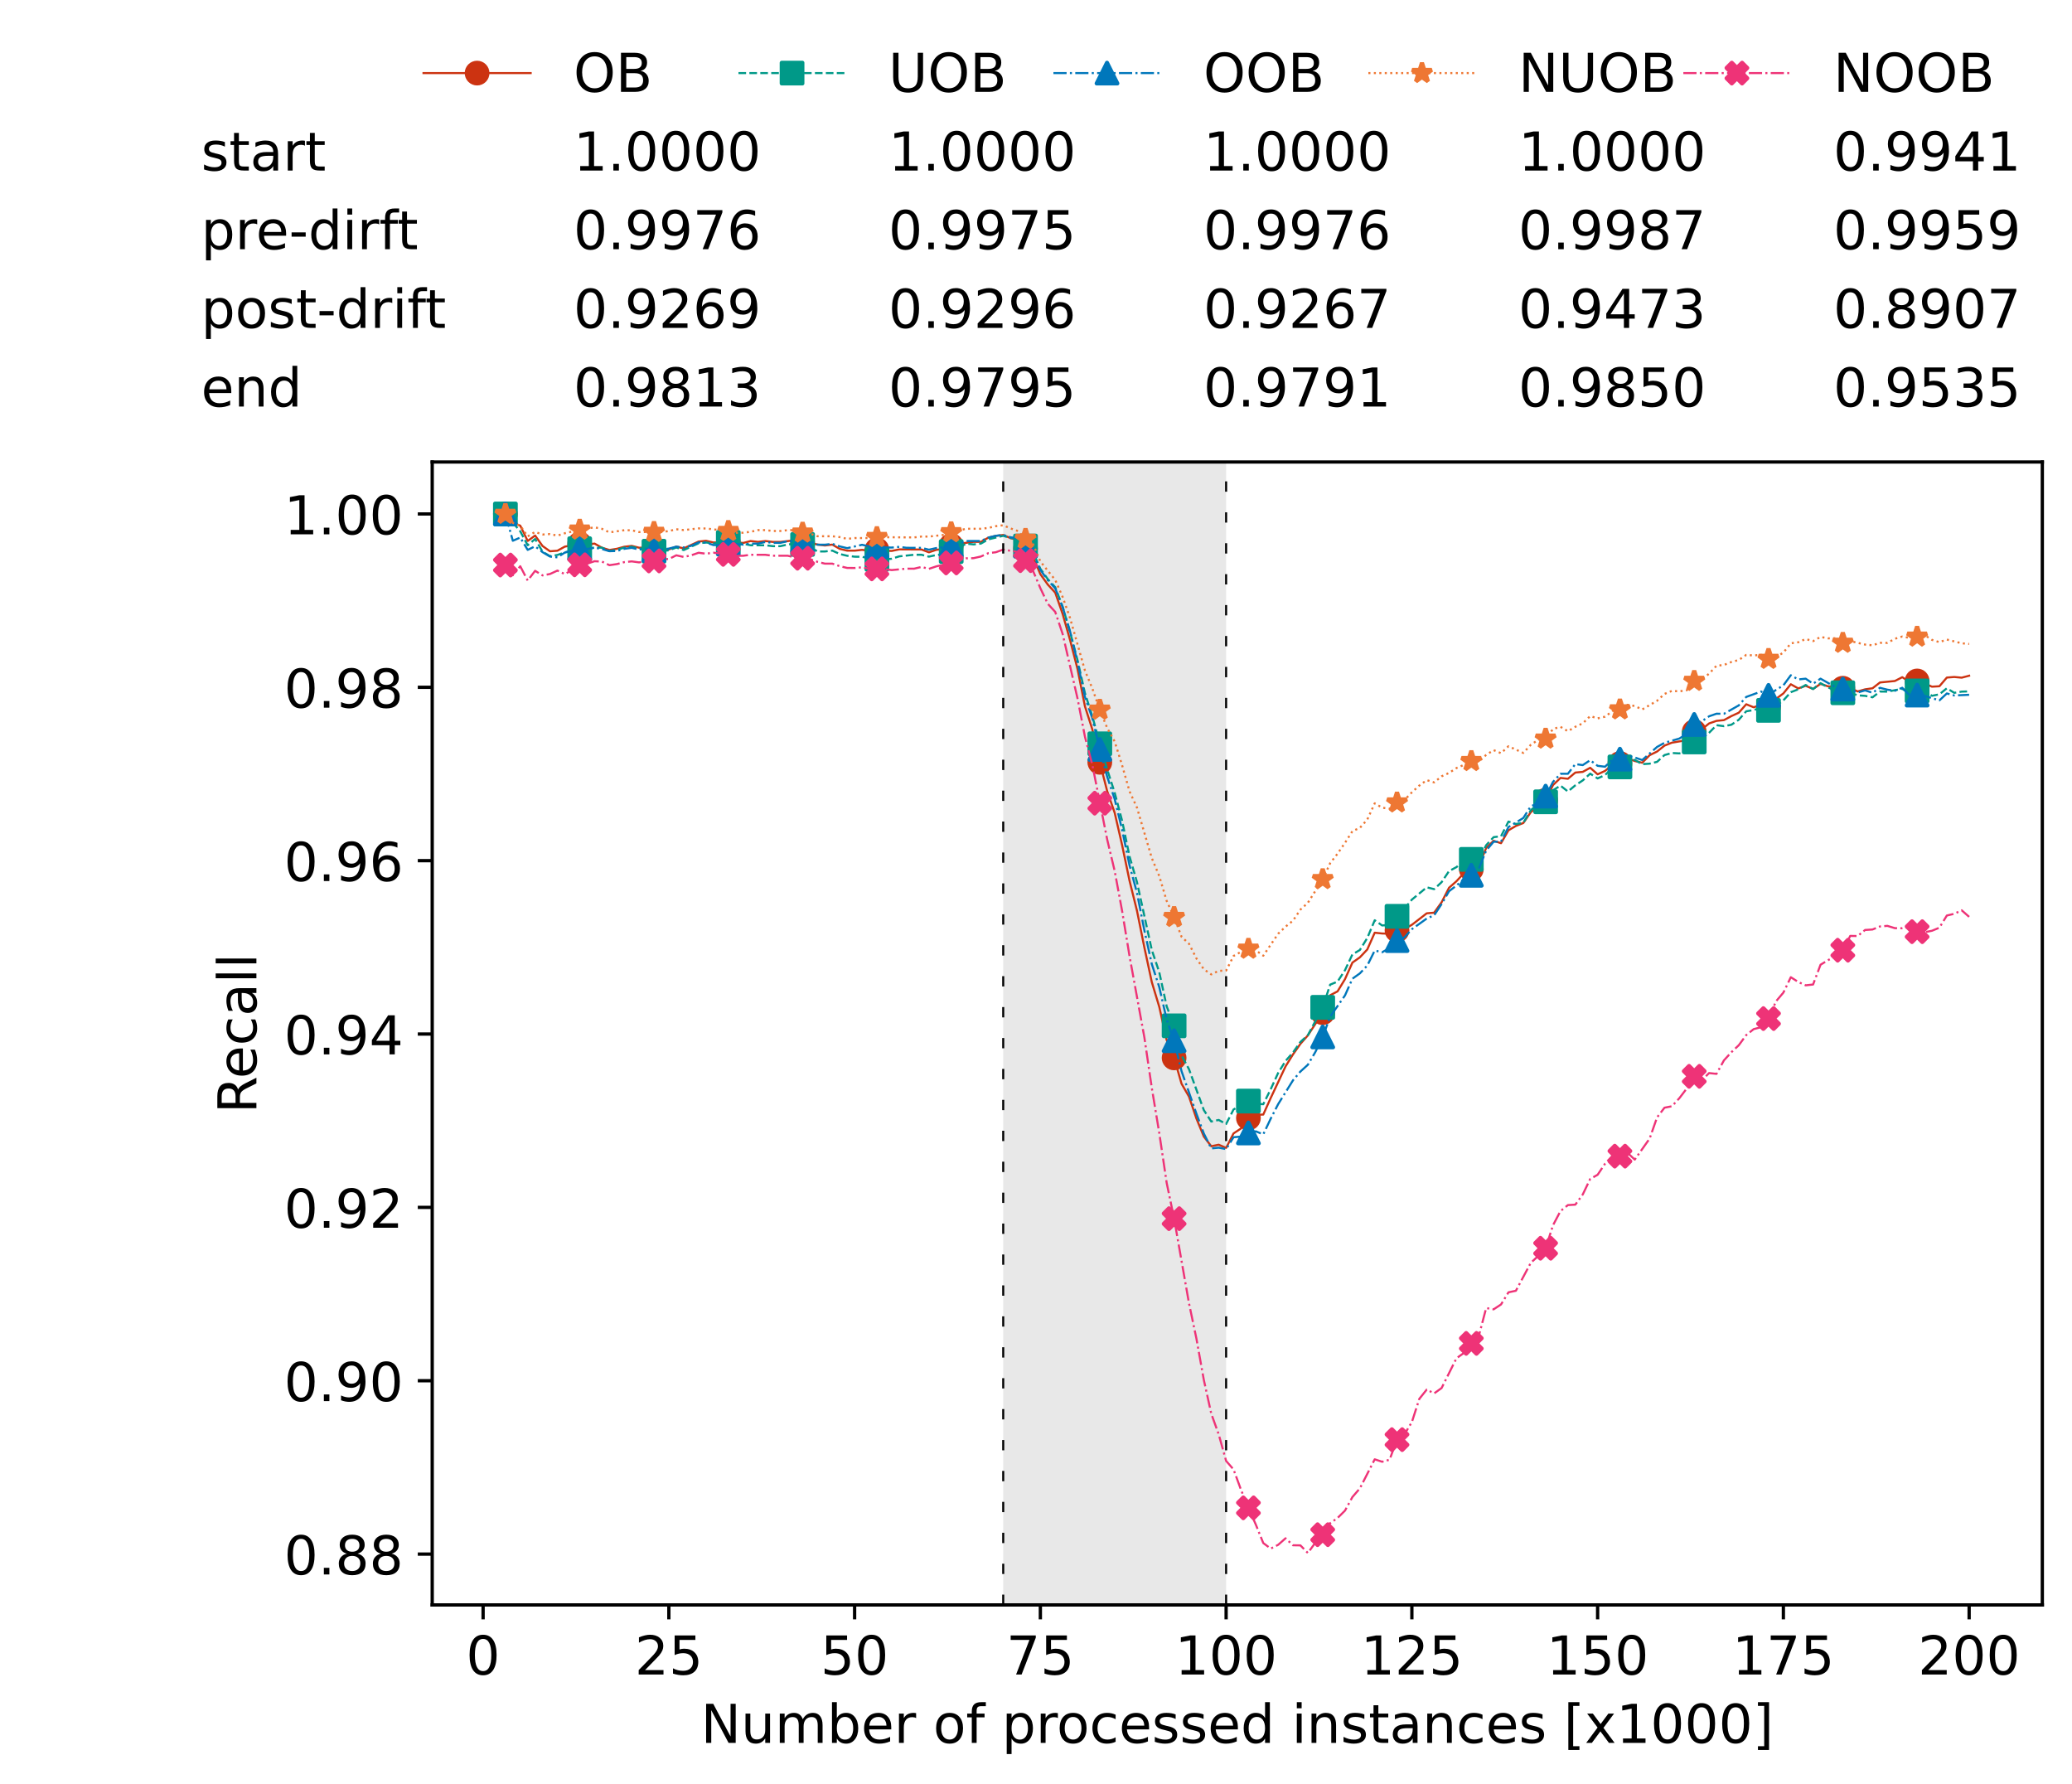 <?xml version="1.0" encoding="utf-8" standalone="no"?>
<!DOCTYPE svg PUBLIC "-//W3C//DTD SVG 1.1//EN"
  "http://www.w3.org/Graphics/SVG/1.1/DTD/svg11.dtd">
<!-- Created with matplotlib (https://matplotlib.org/) -->
<svg height="432.615pt" version="1.1" viewBox="0 0 502.65 432.615" width="502.65pt" xmlns="http://www.w3.org/2000/svg" xmlns:xlink="http://www.w3.org/1999/xlink">
 <defs>
  <style type="text/css">*{stroke-linecap:butt;stroke-linejoin:round;}</style>
 </defs>
 <g id="figure_1">
  <g id="patch_1">
   <path d="M 0 432.615 
L 502.65 432.615 
L 502.65 0 
L 0 0 
z
" style="fill:#ffffff;"/>
  </g>
  <g id="axes_1">
   <g id="patch_2">
    <path d="M 104.85 389.252 
L 495.45 389.252 
L 495.45 112.052 
L 104.85 112.052 
z
" style="fill:#ffffff;"/>
   </g>
   <g id="patch_3">
    <path clip-path="url(#pa51fb24fed)" d="M 297.446 389.252 
L 297.446 112.052 
L 243.372 112.052 
L 243.372 389.252 
z
" style="fill:#d3d3d3;opacity:0.5;"/>
   </g>
   <g id="matplotlib.axis_1">
    <g id="xtick_1">
     <g id="line2d_1">
      <defs>
       <path d="M 0 0 
L 0 3.5 
" id="m5324df9c5d" style="stroke:#000000;stroke-width:0.8;"/>
      </defs>
      <g>
       <use style="stroke:#000000;stroke-width:0.8;" x="117.197" xlink:href="#m5324df9c5d" y="389.252"/>
      </g>
     </g>
     <g id="text_1">
      <!-- 0 -->
      <g transform="translate(113.061 406.13)scale(0.13 -0.13)">
       <defs>
        <path d="M 31.781 66.406 
Q 24.172 66.406 20.328 58.906 
Q 16.5 51.422 16.5 36.375 
Q 16.5 21.391 20.328 13.891 
Q 24.172 6.391 31.781 6.391 
Q 39.453 6.391 43.281 13.891 
Q 47.125 21.391 47.125 36.375 
Q 47.125 51.422 43.281 58.906 
Q 39.453 66.406 31.781 66.406 
z
M 31.781 74.219 
Q 44.047 74.219 50.516 64.516 
Q 56.984 54.828 56.984 36.375 
Q 56.984 17.969 50.516 8.266 
Q 44.047 -1.422 31.781 -1.422 
Q 19.531 -1.422 13.062 8.266 
Q 6.594 17.969 6.594 36.375 
Q 6.594 54.828 13.062 64.516 
Q 19.531 74.219 31.781 74.219 
z
" id="DejaVuSans-48"/>
       </defs>
       <use xlink:href="#DejaVuSans-48"/>
      </g>
     </g>
    </g>
    <g id="xtick_2">
     <g id="line2d_2">
      <g>
       <use style="stroke:#000000;stroke-width:0.8;" x="162.259" xlink:href="#m5324df9c5d" y="389.252"/>
      </g>
     </g>
     <g id="text_2">
      <!-- 25 -->
      <g transform="translate(153.988 406.13)scale(0.13 -0.13)">
       <defs>
        <path d="M 19.188 8.297 
L 53.609 8.297 
L 53.609 0 
L 7.328 0 
L 7.328 8.297 
Q 12.938 14.109 22.625 23.891 
Q 32.328 33.688 34.812 36.531 
Q 39.547 41.844 41.422 45.531 
Q 43.312 49.219 43.312 52.781 
Q 43.312 58.594 39.234 62.25 
Q 35.156 65.922 28.609 65.922 
Q 23.969 65.922 18.812 64.312 
Q 13.672 62.703 7.812 59.422 
L 7.812 69.391 
Q 13.766 71.781 18.938 73 
Q 24.125 74.219 28.422 74.219 
Q 39.75 74.219 46.484 68.547 
Q 53.219 62.891 53.219 53.422 
Q 53.219 48.922 51.531 44.891 
Q 49.859 40.875 45.406 35.406 
Q 44.188 33.984 37.641 27.219 
Q 31.109 20.453 19.188 8.297 
z
" id="DejaVuSans-50"/>
        <path d="M 10.797 72.906 
L 49.516 72.906 
L 49.516 64.594 
L 19.828 64.594 
L 19.828 46.734 
Q 21.969 47.469 24.109 47.828 
Q 26.266 48.188 28.422 48.188 
Q 40.625 48.188 47.75 41.5 
Q 54.891 34.812 54.891 23.391 
Q 54.891 11.625 47.562 5.094 
Q 40.234 -1.422 26.906 -1.422 
Q 22.312 -1.422 17.547 -0.641 
Q 12.797 0.141 7.719 1.703 
L 7.719 11.625 
Q 12.109 9.234 16.797 8.062 
Q 21.484 6.891 26.703 6.891 
Q 35.156 6.891 40.078 11.328 
Q 45.016 15.766 45.016 23.391 
Q 45.016 31 40.078 35.438 
Q 35.156 39.891 26.703 39.891 
Q 22.75 39.891 18.812 39.016 
Q 14.891 38.141 10.797 36.281 
z
" id="DejaVuSans-53"/>
       </defs>
       <use xlink:href="#DejaVuSans-50"/>
       <use x="63.623" xlink:href="#DejaVuSans-53"/>
      </g>
     </g>
    </g>
    <g id="xtick_3">
     <g id="line2d_3">
      <g>
       <use style="stroke:#000000;stroke-width:0.8;" x="207.322" xlink:href="#m5324df9c5d" y="389.252"/>
      </g>
     </g>
     <g id="text_3">
      <!-- 50 -->
      <g transform="translate(199.05 406.13)scale(0.13 -0.13)">
       <use xlink:href="#DejaVuSans-53"/>
       <use x="63.623" xlink:href="#DejaVuSans-48"/>
      </g>
     </g>
    </g>
    <g id="xtick_4">
     <g id="line2d_4">
      <g>
       <use style="stroke:#000000;stroke-width:0.8;" x="252.384" xlink:href="#m5324df9c5d" y="389.252"/>
      </g>
     </g>
     <g id="text_4">
      <!-- 75 -->
      <g transform="translate(244.113 406.13)scale(0.13 -0.13)">
       <defs>
        <path d="M 8.203 72.906 
L 55.078 72.906 
L 55.078 68.703 
L 28.609 0 
L 18.312 0 
L 43.219 64.594 
L 8.203 64.594 
z
" id="DejaVuSans-55"/>
       </defs>
       <use xlink:href="#DejaVuSans-55"/>
       <use x="63.623" xlink:href="#DejaVuSans-53"/>
      </g>
     </g>
    </g>
    <g id="xtick_5">
     <g id="line2d_5">
      <g>
       <use style="stroke:#000000;stroke-width:0.8;" x="297.446" xlink:href="#m5324df9c5d" y="389.252"/>
      </g>
     </g>
     <g id="text_5">
      <!-- 100 -->
      <g transform="translate(285.039 406.13)scale(0.13 -0.13)">
       <defs>
        <path d="M 12.406 8.297 
L 28.516 8.297 
L 28.516 63.922 
L 10.984 60.406 
L 10.984 69.391 
L 28.422 72.906 
L 38.281 72.906 
L 38.281 8.297 
L 54.391 8.297 
L 54.391 0 
L 12.406 0 
z
" id="DejaVuSans-49"/>
       </defs>
       <use xlink:href="#DejaVuSans-49"/>
       <use x="63.623" xlink:href="#DejaVuSans-48"/>
       <use x="127.246" xlink:href="#DejaVuSans-48"/>
      </g>
     </g>
    </g>
    <g id="xtick_6">
     <g id="line2d_6">
      <g>
       <use style="stroke:#000000;stroke-width:0.8;" x="342.509" xlink:href="#m5324df9c5d" y="389.252"/>
      </g>
     </g>
     <g id="text_6">
      <!-- 125 -->
      <g transform="translate(330.102 406.13)scale(0.13 -0.13)">
       <use xlink:href="#DejaVuSans-49"/>
       <use x="63.623" xlink:href="#DejaVuSans-50"/>
       <use x="127.246" xlink:href="#DejaVuSans-53"/>
      </g>
     </g>
    </g>
    <g id="xtick_7">
     <g id="line2d_7">
      <g>
       <use style="stroke:#000000;stroke-width:0.8;" x="387.571" xlink:href="#m5324df9c5d" y="389.252"/>
      </g>
     </g>
     <g id="text_7">
      <!-- 150 -->
      <g transform="translate(375.164 406.13)scale(0.13 -0.13)">
       <use xlink:href="#DejaVuSans-49"/>
       <use x="63.623" xlink:href="#DejaVuSans-53"/>
       <use x="127.246" xlink:href="#DejaVuSans-48"/>
      </g>
     </g>
    </g>
    <g id="xtick_8">
     <g id="line2d_8">
      <g>
       <use style="stroke:#000000;stroke-width:0.8;" x="432.633" xlink:href="#m5324df9c5d" y="389.252"/>
      </g>
     </g>
     <g id="text_8">
      <!-- 175 -->
      <g transform="translate(420.226 406.13)scale(0.13 -0.13)">
       <use xlink:href="#DejaVuSans-49"/>
       <use x="63.623" xlink:href="#DejaVuSans-55"/>
       <use x="127.246" xlink:href="#DejaVuSans-53"/>
      </g>
     </g>
    </g>
    <g id="xtick_9">
     <g id="line2d_9">
      <g>
       <use style="stroke:#000000;stroke-width:0.8;" x="477.695" xlink:href="#m5324df9c5d" y="389.252"/>
      </g>
     </g>
     <g id="text_9">
      <!-- 200 -->
      <g transform="translate(465.289 406.13)scale(0.13 -0.13)">
       <use xlink:href="#DejaVuSans-50"/>
       <use x="63.623" xlink:href="#DejaVuSans-48"/>
       <use x="127.246" xlink:href="#DejaVuSans-48"/>
      </g>
     </g>
    </g>
    <g id="text_10">
     <!-- Number of processed instances [x1000] -->
     <g transform="translate(170.025 422.711)scale(0.13 -0.13)">
      <defs>
       <path d="M 9.812 72.906 
L 23.094 72.906 
L 55.422 11.922 
L 55.422 72.906 
L 64.984 72.906 
L 64.984 0 
L 51.703 0 
L 19.391 60.984 
L 19.391 0 
L 9.812 0 
z
" id="DejaVuSans-78"/>
       <path d="M 8.5 21.578 
L 8.5 54.688 
L 17.484 54.688 
L 17.484 21.922 
Q 17.484 14.156 20.5 10.266 
Q 23.531 6.391 29.594 6.391 
Q 36.859 6.391 41.078 11.031 
Q 45.312 15.672 45.312 23.688 
L 45.312 54.688 
L 54.297 54.688 
L 54.297 0 
L 45.312 0 
L 45.312 8.406 
Q 42.047 3.422 37.719 1 
Q 33.406 -1.422 27.688 -1.422 
Q 18.266 -1.422 13.375 4.438 
Q 8.5 10.297 8.5 21.578 
z
M 31.109 56 
z
" id="DejaVuSans-117"/>
       <path d="M 52 44.188 
Q 55.375 50.25 60.062 53.125 
Q 64.75 56 71.094 56 
Q 79.641 56 84.281 50.016 
Q 88.922 44.047 88.922 33.016 
L 88.922 0 
L 79.891 0 
L 79.891 32.719 
Q 79.891 40.578 77.094 44.375 
Q 74.312 48.188 68.609 48.188 
Q 61.625 48.188 57.562 43.547 
Q 53.516 38.922 53.516 30.906 
L 53.516 0 
L 44.484 0 
L 44.484 32.719 
Q 44.484 40.625 41.703 44.406 
Q 38.922 48.188 33.109 48.188 
Q 26.219 48.188 22.156 43.531 
Q 18.109 38.875 18.109 30.906 
L 18.109 0 
L 9.078 0 
L 9.078 54.688 
L 18.109 54.688 
L 18.109 46.188 
Q 21.188 51.219 25.484 53.609 
Q 29.781 56 35.688 56 
Q 41.656 56 45.828 52.969 
Q 50 49.953 52 44.188 
z
" id="DejaVuSans-109"/>
       <path d="M 48.688 27.297 
Q 48.688 37.203 44.609 42.844 
Q 40.531 48.484 33.406 48.484 
Q 26.266 48.484 22.188 42.844 
Q 18.109 37.203 18.109 27.297 
Q 18.109 17.391 22.188 11.75 
Q 26.266 6.109 33.406 6.109 
Q 40.531 6.109 44.609 11.75 
Q 48.688 17.391 48.688 27.297 
z
M 18.109 46.391 
Q 20.953 51.266 25.266 53.625 
Q 29.594 56 35.594 56 
Q 45.562 56 51.781 48.094 
Q 58.016 40.188 58.016 27.297 
Q 58.016 14.406 51.781 6.484 
Q 45.562 -1.422 35.594 -1.422 
Q 29.594 -1.422 25.266 0.953 
Q 20.953 3.328 18.109 8.203 
L 18.109 0 
L 9.078 0 
L 9.078 75.984 
L 18.109 75.984 
z
" id="DejaVuSans-98"/>
       <path d="M 56.203 29.594 
L 56.203 25.203 
L 14.891 25.203 
Q 15.484 15.922 20.484 11.062 
Q 25.484 6.203 34.422 6.203 
Q 39.594 6.203 44.453 7.469 
Q 49.312 8.734 54.109 11.281 
L 54.109 2.781 
Q 49.266 0.734 44.188 -0.344 
Q 39.109 -1.422 33.891 -1.422 
Q 20.797 -1.422 13.156 6.188 
Q 5.516 13.812 5.516 26.812 
Q 5.516 40.234 12.766 48.109 
Q 20.016 56 32.328 56 
Q 43.359 56 49.781 48.891 
Q 56.203 41.797 56.203 29.594 
z
M 47.219 32.234 
Q 47.125 39.594 43.094 43.984 
Q 39.062 48.391 32.422 48.391 
Q 24.906 48.391 20.391 44.141 
Q 15.875 39.891 15.188 32.172 
z
" id="DejaVuSans-101"/>
       <path d="M 41.109 46.297 
Q 39.594 47.172 37.812 47.578 
Q 36.031 48 33.891 48 
Q 26.266 48 22.188 43.047 
Q 18.109 38.094 18.109 28.812 
L 18.109 0 
L 9.078 0 
L 9.078 54.688 
L 18.109 54.688 
L 18.109 46.188 
Q 20.953 51.172 25.484 53.578 
Q 30.031 56 36.531 56 
Q 37.453 56 38.578 55.875 
Q 39.703 55.766 41.062 55.516 
z
" id="DejaVuSans-114"/>
       <path id="DejaVuSans-32"/>
       <path d="M 30.609 48.391 
Q 23.391 48.391 19.188 42.75 
Q 14.984 37.109 14.984 27.297 
Q 14.984 17.484 19.156 11.844 
Q 23.344 6.203 30.609 6.203 
Q 37.797 6.203 41.984 11.859 
Q 46.188 17.531 46.188 27.297 
Q 46.188 37.016 41.984 42.703 
Q 37.797 48.391 30.609 48.391 
z
M 30.609 56 
Q 42.328 56 49.016 48.375 
Q 55.719 40.766 55.719 27.297 
Q 55.719 13.875 49.016 6.219 
Q 42.328 -1.422 30.609 -1.422 
Q 18.844 -1.422 12.172 6.219 
Q 5.516 13.875 5.516 27.297 
Q 5.516 40.766 12.172 48.375 
Q 18.844 56 30.609 56 
z
" id="DejaVuSans-111"/>
       <path d="M 37.109 75.984 
L 37.109 68.5 
L 28.516 68.5 
Q 23.688 68.5 21.797 66.547 
Q 19.922 64.594 19.922 59.516 
L 19.922 54.688 
L 34.719 54.688 
L 34.719 47.703 
L 19.922 47.703 
L 19.922 0 
L 10.891 0 
L 10.891 47.703 
L 2.297 47.703 
L 2.297 54.688 
L 10.891 54.688 
L 10.891 58.5 
Q 10.891 67.625 15.141 71.797 
Q 19.391 75.984 28.609 75.984 
z
" id="DejaVuSans-102"/>
       <path d="M 18.109 8.203 
L 18.109 -20.797 
L 9.078 -20.797 
L 9.078 54.688 
L 18.109 54.688 
L 18.109 46.391 
Q 20.953 51.266 25.266 53.625 
Q 29.594 56 35.594 56 
Q 45.562 56 51.781 48.094 
Q 58.016 40.188 58.016 27.297 
Q 58.016 14.406 51.781 6.484 
Q 45.562 -1.422 35.594 -1.422 
Q 29.594 -1.422 25.266 0.953 
Q 20.953 3.328 18.109 8.203 
z
M 48.688 27.297 
Q 48.688 37.203 44.609 42.844 
Q 40.531 48.484 33.406 48.484 
Q 26.266 48.484 22.188 42.844 
Q 18.109 37.203 18.109 27.297 
Q 18.109 17.391 22.188 11.75 
Q 26.266 6.109 33.406 6.109 
Q 40.531 6.109 44.609 11.75 
Q 48.688 17.391 48.688 27.297 
z
" id="DejaVuSans-112"/>
       <path d="M 48.781 52.594 
L 48.781 44.188 
Q 44.969 46.297 41.141 47.344 
Q 37.312 48.391 33.406 48.391 
Q 24.656 48.391 19.812 42.844 
Q 14.984 37.312 14.984 27.297 
Q 14.984 17.281 19.812 11.734 
Q 24.656 6.203 33.406 6.203 
Q 37.312 6.203 41.141 7.25 
Q 44.969 8.297 48.781 10.406 
L 48.781 2.094 
Q 45.016 0.344 40.984 -0.531 
Q 36.969 -1.422 32.422 -1.422 
Q 20.062 -1.422 12.781 6.344 
Q 5.516 14.109 5.516 27.297 
Q 5.516 40.672 12.859 48.328 
Q 20.219 56 33.016 56 
Q 37.156 56 41.109 55.141 
Q 45.062 54.297 48.781 52.594 
z
" id="DejaVuSans-99"/>
       <path d="M 44.281 53.078 
L 44.281 44.578 
Q 40.484 46.531 36.375 47.5 
Q 32.281 48.484 27.875 48.484 
Q 21.188 48.484 17.844 46.438 
Q 14.5 44.391 14.5 40.281 
Q 14.5 37.156 16.891 35.375 
Q 19.281 33.594 26.516 31.984 
L 29.594 31.297 
Q 39.156 29.25 43.188 25.516 
Q 47.219 21.781 47.219 15.094 
Q 47.219 7.469 41.188 3.016 
Q 35.156 -1.422 24.609 -1.422 
Q 20.219 -1.422 15.453 -0.562 
Q 10.688 0.297 5.422 2 
L 5.422 11.281 
Q 10.406 8.688 15.234 7.391 
Q 20.062 6.109 24.812 6.109 
Q 31.156 6.109 34.562 8.281 
Q 37.984 10.453 37.984 14.406 
Q 37.984 18.062 35.516 20.016 
Q 33.062 21.969 24.703 23.781 
L 21.578 24.516 
Q 13.234 26.266 9.516 29.906 
Q 5.812 33.547 5.812 39.891 
Q 5.812 47.609 11.281 51.797 
Q 16.75 56 26.812 56 
Q 31.781 56 36.172 55.266 
Q 40.578 54.547 44.281 53.078 
z
" id="DejaVuSans-115"/>
       <path d="M 45.406 46.391 
L 45.406 75.984 
L 54.391 75.984 
L 54.391 0 
L 45.406 0 
L 45.406 8.203 
Q 42.578 3.328 38.25 0.953 
Q 33.938 -1.422 27.875 -1.422 
Q 17.969 -1.422 11.734 6.484 
Q 5.516 14.406 5.516 27.297 
Q 5.516 40.188 11.734 48.094 
Q 17.969 56 27.875 56 
Q 33.938 56 38.25 53.625 
Q 42.578 51.266 45.406 46.391 
z
M 14.797 27.297 
Q 14.797 17.391 18.875 11.75 
Q 22.953 6.109 30.078 6.109 
Q 37.203 6.109 41.297 11.75 
Q 45.406 17.391 45.406 27.297 
Q 45.406 37.203 41.297 42.844 
Q 37.203 48.484 30.078 48.484 
Q 22.953 48.484 18.875 42.844 
Q 14.797 37.203 14.797 27.297 
z
" id="DejaVuSans-100"/>
       <path d="M 9.422 54.688 
L 18.406 54.688 
L 18.406 0 
L 9.422 0 
z
M 9.422 75.984 
L 18.406 75.984 
L 18.406 64.594 
L 9.422 64.594 
z
" id="DejaVuSans-105"/>
       <path d="M 54.891 33.016 
L 54.891 0 
L 45.906 0 
L 45.906 32.719 
Q 45.906 40.484 42.875 44.328 
Q 39.844 48.188 33.797 48.188 
Q 26.516 48.188 22.312 43.547 
Q 18.109 38.922 18.109 30.906 
L 18.109 0 
L 9.078 0 
L 9.078 54.688 
L 18.109 54.688 
L 18.109 46.188 
Q 21.344 51.125 25.703 53.562 
Q 30.078 56 35.797 56 
Q 45.219 56 50.047 50.172 
Q 54.891 44.344 54.891 33.016 
z
" id="DejaVuSans-110"/>
       <path d="M 18.312 70.219 
L 18.312 54.688 
L 36.812 54.688 
L 36.812 47.703 
L 18.312 47.703 
L 18.312 18.016 
Q 18.312 11.328 20.141 9.422 
Q 21.969 7.516 27.594 7.516 
L 36.812 7.516 
L 36.812 0 
L 27.594 0 
Q 17.188 0 13.234 3.875 
Q 9.281 7.766 9.281 18.016 
L 9.281 47.703 
L 2.688 47.703 
L 2.688 54.688 
L 9.281 54.688 
L 9.281 70.219 
z
" id="DejaVuSans-116"/>
       <path d="M 34.281 27.484 
Q 23.391 27.484 19.188 25 
Q 14.984 22.516 14.984 16.5 
Q 14.984 11.719 18.141 8.906 
Q 21.297 6.109 26.703 6.109 
Q 34.188 6.109 38.703 11.406 
Q 43.219 16.703 43.219 25.484 
L 43.219 27.484 
z
M 52.203 31.203 
L 52.203 0 
L 43.219 0 
L 43.219 8.297 
Q 40.141 3.328 35.547 0.953 
Q 30.953 -1.422 24.312 -1.422 
Q 15.922 -1.422 10.953 3.297 
Q 6 8.016 6 15.922 
Q 6 25.141 12.172 29.828 
Q 18.359 34.516 30.609 34.516 
L 43.219 34.516 
L 43.219 35.406 
Q 43.219 41.609 39.141 45 
Q 35.062 48.391 27.688 48.391 
Q 23 48.391 18.547 47.266 
Q 14.109 46.141 10.016 43.891 
L 10.016 52.203 
Q 14.938 54.109 19.578 55.047 
Q 24.219 56 28.609 56 
Q 40.484 56 46.344 49.844 
Q 52.203 43.703 52.203 31.203 
z
" id="DejaVuSans-97"/>
       <path d="M 8.594 75.984 
L 29.297 75.984 
L 29.297 69 
L 17.578 69 
L 17.578 -6.203 
L 29.297 -6.203 
L 29.297 -13.188 
L 8.594 -13.188 
z
" id="DejaVuSans-91"/>
       <path d="M 54.891 54.688 
L 35.109 28.078 
L 55.906 0 
L 45.312 0 
L 29.391 21.484 
L 13.484 0 
L 2.875 0 
L 24.125 28.609 
L 4.688 54.688 
L 15.281 54.688 
L 29.781 35.203 
L 44.281 54.688 
z
" id="DejaVuSans-120"/>
       <path d="M 30.422 75.984 
L 30.422 -13.188 
L 9.719 -13.188 
L 9.719 -6.203 
L 21.391 -6.203 
L 21.391 69 
L 9.719 69 
L 9.719 75.984 
z
" id="DejaVuSans-93"/>
      </defs>
      <use xlink:href="#DejaVuSans-78"/>
      <use x="74.805" xlink:href="#DejaVuSans-117"/>
      <use x="138.184" xlink:href="#DejaVuSans-109"/>
      <use x="235.596" xlink:href="#DejaVuSans-98"/>
      <use x="299.072" xlink:href="#DejaVuSans-101"/>
      <use x="360.596" xlink:href="#DejaVuSans-114"/>
      <use x="401.709" xlink:href="#DejaVuSans-32"/>
      <use x="433.496" xlink:href="#DejaVuSans-111"/>
      <use x="494.678" xlink:href="#DejaVuSans-102"/>
      <use x="529.883" xlink:href="#DejaVuSans-32"/>
      <use x="561.67" xlink:href="#DejaVuSans-112"/>
      <use x="625.146" xlink:href="#DejaVuSans-114"/>
      <use x="664.01" xlink:href="#DejaVuSans-111"/>
      <use x="725.191" xlink:href="#DejaVuSans-99"/>
      <use x="780.172" xlink:href="#DejaVuSans-101"/>
      <use x="841.695" xlink:href="#DejaVuSans-115"/>
      <use x="893.795" xlink:href="#DejaVuSans-115"/>
      <use x="945.895" xlink:href="#DejaVuSans-101"/>
      <use x="1007.418" xlink:href="#DejaVuSans-100"/>
      <use x="1070.895" xlink:href="#DejaVuSans-32"/>
      <use x="1102.682" xlink:href="#DejaVuSans-105"/>
      <use x="1130.465" xlink:href="#DejaVuSans-110"/>
      <use x="1193.844" xlink:href="#DejaVuSans-115"/>
      <use x="1245.943" xlink:href="#DejaVuSans-116"/>
      <use x="1285.152" xlink:href="#DejaVuSans-97"/>
      <use x="1346.432" xlink:href="#DejaVuSans-110"/>
      <use x="1409.811" xlink:href="#DejaVuSans-99"/>
      <use x="1464.791" xlink:href="#DejaVuSans-101"/>
      <use x="1526.314" xlink:href="#DejaVuSans-115"/>
      <use x="1578.414" xlink:href="#DejaVuSans-32"/>
      <use x="1610.201" xlink:href="#DejaVuSans-91"/>
      <use x="1649.215" xlink:href="#DejaVuSans-120"/>
      <use x="1708.395" xlink:href="#DejaVuSans-49"/>
      <use x="1772.018" xlink:href="#DejaVuSans-48"/>
      <use x="1835.641" xlink:href="#DejaVuSans-48"/>
      <use x="1899.264" xlink:href="#DejaVuSans-48"/>
      <use x="1962.887" xlink:href="#DejaVuSans-93"/>
     </g>
    </g>
   </g>
   <g id="matplotlib.axis_2">
    <g id="ytick_1">
     <g id="line2d_10">
      <defs>
       <path d="M 0 0 
L -3.5 0 
" id="m95bfc13b05" style="stroke:#000000;stroke-width:0.8;"/>
      </defs>
      <g>
       <use style="stroke:#000000;stroke-width:0.8;" x="104.85" xlink:href="#m95bfc13b05" y="376.92"/>
      </g>
     </g>
     <g id="text_11">
      <!-- 0.88 -->
      <g transform="translate(68.905 381.859)scale(0.13 -0.13)">
       <defs>
        <path d="M 10.688 12.406 
L 21 12.406 
L 21 0 
L 10.688 0 
z
" id="DejaVuSans-46"/>
        <path d="M 31.781 34.625 
Q 24.75 34.625 20.719 30.859 
Q 16.703 27.094 16.703 20.516 
Q 16.703 13.922 20.719 10.156 
Q 24.75 6.391 31.781 6.391 
Q 38.812 6.391 42.859 10.172 
Q 46.922 13.969 46.922 20.516 
Q 46.922 27.094 42.891 30.859 
Q 38.875 34.625 31.781 34.625 
z
M 21.922 38.812 
Q 15.578 40.375 12.031 44.719 
Q 8.5 49.078 8.5 55.328 
Q 8.5 64.062 14.719 69.141 
Q 20.953 74.219 31.781 74.219 
Q 42.672 74.219 48.875 69.141 
Q 55.078 64.062 55.078 55.328 
Q 55.078 49.078 51.531 44.719 
Q 48 40.375 41.703 38.812 
Q 48.828 37.156 52.797 32.312 
Q 56.781 27.484 56.781 20.516 
Q 56.781 9.906 50.312 4.234 
Q 43.844 -1.422 31.781 -1.422 
Q 19.734 -1.422 13.25 4.234 
Q 6.781 9.906 6.781 20.516 
Q 6.781 27.484 10.781 32.312 
Q 14.797 37.156 21.922 38.812 
z
M 18.312 54.391 
Q 18.312 48.734 21.844 45.562 
Q 25.391 42.391 31.781 42.391 
Q 38.141 42.391 41.719 45.562 
Q 45.312 48.734 45.312 54.391 
Q 45.312 60.062 41.719 63.234 
Q 38.141 66.406 31.781 66.406 
Q 25.391 66.406 21.844 63.234 
Q 18.312 60.062 18.312 54.391 
z
" id="DejaVuSans-56"/>
       </defs>
       <use xlink:href="#DejaVuSans-48"/>
       <use x="63.623" xlink:href="#DejaVuSans-46"/>
       <use x="95.41" xlink:href="#DejaVuSans-56"/>
       <use x="159.033" xlink:href="#DejaVuSans-56"/>
      </g>
     </g>
    </g>
    <g id="ytick_2">
     <g id="line2d_11">
      <g>
       <use style="stroke:#000000;stroke-width:0.8;" x="104.85" xlink:href="#m95bfc13b05" y="334.875"/>
      </g>
     </g>
     <g id="text_12">
      <!-- 0.90 -->
      <g transform="translate(68.905 339.814)scale(0.13 -0.13)">
       <defs>
        <path d="M 10.984 1.516 
L 10.984 10.5 
Q 14.703 8.734 18.5 7.812 
Q 22.312 6.891 25.984 6.891 
Q 35.75 6.891 40.891 13.453 
Q 46.047 20.016 46.781 33.406 
Q 43.953 29.203 39.594 26.953 
Q 35.25 24.703 29.984 24.703 
Q 19.047 24.703 12.672 31.312 
Q 6.297 37.938 6.297 49.422 
Q 6.297 60.641 12.938 67.422 
Q 19.578 74.219 30.609 74.219 
Q 43.266 74.219 49.922 64.516 
Q 56.594 54.828 56.594 36.375 
Q 56.594 19.141 48.406 8.859 
Q 40.234 -1.422 26.422 -1.422 
Q 22.703 -1.422 18.891 -0.688 
Q 15.094 0.047 10.984 1.516 
z
M 30.609 32.422 
Q 37.25 32.422 41.125 36.953 
Q 45.016 41.5 45.016 49.422 
Q 45.016 57.281 41.125 61.844 
Q 37.25 66.406 30.609 66.406 
Q 23.969 66.406 20.094 61.844 
Q 16.219 57.281 16.219 49.422 
Q 16.219 41.5 20.094 36.953 
Q 23.969 32.422 30.609 32.422 
z
" id="DejaVuSans-57"/>
       </defs>
       <use xlink:href="#DejaVuSans-48"/>
       <use x="63.623" xlink:href="#DejaVuSans-46"/>
       <use x="95.41" xlink:href="#DejaVuSans-57"/>
       <use x="159.033" xlink:href="#DejaVuSans-48"/>
      </g>
     </g>
    </g>
    <g id="ytick_3">
     <g id="line2d_12">
      <g>
       <use style="stroke:#000000;stroke-width:0.8;" x="104.85" xlink:href="#m95bfc13b05" y="292.83"/>
      </g>
     </g>
     <g id="text_13">
      <!-- 0.92 -->
      <g transform="translate(68.905 297.769)scale(0.13 -0.13)">
       <use xlink:href="#DejaVuSans-48"/>
       <use x="63.623" xlink:href="#DejaVuSans-46"/>
       <use x="95.41" xlink:href="#DejaVuSans-57"/>
       <use x="159.033" xlink:href="#DejaVuSans-50"/>
      </g>
     </g>
    </g>
    <g id="ytick_4">
     <g id="line2d_13">
      <g>
       <use style="stroke:#000000;stroke-width:0.8;" x="104.85" xlink:href="#m95bfc13b05" y="250.786"/>
      </g>
     </g>
     <g id="text_14">
      <!-- 0.94 -->
      <g transform="translate(68.905 255.725)scale(0.13 -0.13)">
       <defs>
        <path d="M 37.797 64.312 
L 12.891 25.391 
L 37.797 25.391 
z
M 35.203 72.906 
L 47.609 72.906 
L 47.609 25.391 
L 58.016 25.391 
L 58.016 17.188 
L 47.609 17.188 
L 47.609 0 
L 37.797 0 
L 37.797 17.188 
L 4.891 17.188 
L 4.891 26.703 
z
" id="DejaVuSans-52"/>
       </defs>
       <use xlink:href="#DejaVuSans-48"/>
       <use x="63.623" xlink:href="#DejaVuSans-46"/>
       <use x="95.41" xlink:href="#DejaVuSans-57"/>
       <use x="159.033" xlink:href="#DejaVuSans-52"/>
      </g>
     </g>
    </g>
    <g id="ytick_5">
     <g id="line2d_14">
      <g>
       <use style="stroke:#000000;stroke-width:0.8;" x="104.85" xlink:href="#m95bfc13b05" y="208.741"/>
      </g>
     </g>
     <g id="text_15">
      <!-- 0.96 -->
      <g transform="translate(68.905 213.68)scale(0.13 -0.13)">
       <defs>
        <path d="M 33.016 40.375 
Q 26.375 40.375 22.484 35.828 
Q 18.609 31.297 18.609 23.391 
Q 18.609 15.531 22.484 10.953 
Q 26.375 6.391 33.016 6.391 
Q 39.656 6.391 43.531 10.953 
Q 47.406 15.531 47.406 23.391 
Q 47.406 31.297 43.531 35.828 
Q 39.656 40.375 33.016 40.375 
z
M 52.594 71.297 
L 52.594 62.312 
Q 48.875 64.062 45.094 64.984 
Q 41.312 65.922 37.594 65.922 
Q 27.828 65.922 22.672 59.328 
Q 17.531 52.734 16.797 39.406 
Q 19.672 43.656 24.016 45.922 
Q 28.375 48.188 33.594 48.188 
Q 44.578 48.188 50.953 41.516 
Q 57.328 34.859 57.328 23.391 
Q 57.328 12.156 50.688 5.359 
Q 44.047 -1.422 33.016 -1.422 
Q 20.359 -1.422 13.672 8.266 
Q 6.984 17.969 6.984 36.375 
Q 6.984 53.656 15.188 63.938 
Q 23.391 74.219 37.203 74.219 
Q 40.922 74.219 44.703 73.484 
Q 48.484 72.75 52.594 71.297 
z
" id="DejaVuSans-54"/>
       </defs>
       <use xlink:href="#DejaVuSans-48"/>
       <use x="63.623" xlink:href="#DejaVuSans-46"/>
       <use x="95.41" xlink:href="#DejaVuSans-57"/>
       <use x="159.033" xlink:href="#DejaVuSans-54"/>
      </g>
     </g>
    </g>
    <g id="ytick_6">
     <g id="line2d_15">
      <g>
       <use style="stroke:#000000;stroke-width:0.8;" x="104.85" xlink:href="#m95bfc13b05" y="166.696"/>
      </g>
     </g>
     <g id="text_16">
      <!-- 0.98 -->
      <g transform="translate(68.905 171.635)scale(0.13 -0.13)">
       <use xlink:href="#DejaVuSans-48"/>
       <use x="63.623" xlink:href="#DejaVuSans-46"/>
       <use x="95.41" xlink:href="#DejaVuSans-57"/>
       <use x="159.033" xlink:href="#DejaVuSans-56"/>
      </g>
     </g>
    </g>
    <g id="ytick_7">
     <g id="line2d_16">
      <g>
       <use style="stroke:#000000;stroke-width:0.8;" x="104.85" xlink:href="#m95bfc13b05" y="124.652"/>
      </g>
     </g>
     <g id="text_17">
      <!-- 1.00 -->
      <g transform="translate(68.905 129.591)scale(0.13 -0.13)">
       <use xlink:href="#DejaVuSans-49"/>
       <use x="63.623" xlink:href="#DejaVuSans-46"/>
       <use x="95.41" xlink:href="#DejaVuSans-48"/>
       <use x="159.033" xlink:href="#DejaVuSans-48"/>
      </g>
     </g>
    </g>
    <g id="text_18">
     <!-- Recall -->
     <g transform="translate(62.201 270.044)rotate(-90)scale(0.13 -0.13)">
      <defs>
       <path d="M 44.391 34.188 
Q 47.562 33.109 50.562 29.594 
Q 53.562 26.078 56.594 19.922 
L 66.609 0 
L 56 0 
L 46.688 18.703 
Q 43.062 26.031 39.672 28.422 
Q 36.281 30.812 30.422 30.812 
L 19.672 30.812 
L 19.672 0 
L 9.812 0 
L 9.812 72.906 
L 32.078 72.906 
Q 44.578 72.906 50.734 67.672 
Q 56.891 62.453 56.891 51.906 
Q 56.891 45.016 53.688 40.469 
Q 50.484 35.938 44.391 34.188 
z
M 19.672 64.797 
L 19.672 38.922 
L 32.078 38.922 
Q 39.203 38.922 42.844 42.219 
Q 46.484 45.516 46.484 51.906 
Q 46.484 58.297 42.844 61.547 
Q 39.203 64.797 32.078 64.797 
z
" id="DejaVuSans-82"/>
       <path d="M 9.422 75.984 
L 18.406 75.984 
L 18.406 0 
L 9.422 0 
z
" id="DejaVuSans-108"/>
      </defs>
      <use xlink:href="#DejaVuSans-82"/>
      <use x="64.982" xlink:href="#DejaVuSans-101"/>
      <use x="126.506" xlink:href="#DejaVuSans-99"/>
      <use x="181.486" xlink:href="#DejaVuSans-97"/>
      <use x="242.766" xlink:href="#DejaVuSans-108"/>
      <use x="270.549" xlink:href="#DejaVuSans-108"/>
     </g>
    </g>
   </g>
   <g id="line2d_17"/>
   <g id="line2d_18"/>
   <g id="line2d_19"/>
   <g id="line2d_20"/>
   <g id="line2d_21"/>
   <g id="line2d_22">
    <path clip-path="url(#pa51fb24fed)" d="M 122.605 124.652 
L 124.407 126.819 
L 126.21 127.482 
L 128.012 131.2 
L 129.815 129.89 
L 131.617 132.425 
L 133.419 133.703 
L 135.222 133.565 
L 137.024 132.575 
L 140.629 131.936 
L 142.432 132.075 
L 144.234 131.84 
L 146.037 132.846 
L 147.839 133.393 
L 149.642 133.102 
L 151.444 132.605 
L 153.247 132.399 
L 155.049 132.842 
L 156.852 132.85 
L 160.457 133.261 
L 162.259 133.259 
L 164.062 132.584 
L 165.864 132.997 
L 169.469 131.349 
L 171.272 131.161 
L 173.074 131.575 
L 178.482 131.51 
L 180.284 131.688 
L 182.087 131.22 
L 183.889 131.424 
L 185.692 131.22 
L 187.494 131.434 
L 189.297 131.434 
L 192.902 131.023 
L 194.704 131.635 
L 196.507 131.642 
L 198.309 132.077 
L 200.112 132.296 
L 201.914 132.089 
L 203.717 133.121 
L 205.519 133.551 
L 207.322 133.556 
L 209.124 133.36 
L 210.927 133.554 
L 212.729 133.335 
L 214.532 133.581 
L 216.334 133.615 
L 218.137 133.244 
L 223.544 133.276 
L 225.347 133.954 
L 227.149 133.35 
L 228.952 133.14 
L 230.754 132.314 
L 232.557 131.893 
L 236.162 131.416 
L 237.964 131.419 
L 239.767 130.394 
L 241.569 129.964 
L 243.372 129.749 
L 245.174 130.522 
L 246.976 130.957 
L 248.779 133.068 
L 250.581 134.991 
L 252.384 139.26 
L 254.186 141.78 
L 255.989 143.738 
L 257.791 148.911 
L 259.594 155.249 
L 261.396 162.247 
L 263.199 171.323 
L 265.001 176.931 
L 266.804 184.885 
L 268.606 191.932 
L 270.409 197.122 
L 272.211 204.955 
L 274.014 213.609 
L 275.816 220.872 
L 277.619 229.822 
L 279.421 238.205 
L 281.224 244.18 
L 283.026 252.258 
L 284.829 256.575 
L 286.631 262.838 
L 288.434 265.955 
L 290.236 271.266 
L 292.039 275.656 
L 293.841 278.006 
L 295.644 277.633 
L 297.446 278.398 
L 299.249 274.888 
L 301.051 273.694 
L 302.854 271.167 
L 304.656 270.376 
L 306.459 270.32 
L 308.261 266.308 
L 311.866 258.628 
L 313.669 255.726 
L 315.471 253.171 
L 317.274 251.122 
L 320.879 245.613 
L 322.681 241.387 
L 324.484 240.435 
L 326.286 237.472 
L 328.089 233.457 
L 329.891 232.19 
L 331.694 230.277 
L 333.496 226.212 
L 335.299 226.403 
L 337.101 226.456 
L 338.904 225.627 
L 340.706 225.296 
L 342.509 224.299 
L 346.114 221.509 
L 347.916 221.355 
L 349.719 218.838 
L 351.521 215.313 
L 353.324 213.726 
L 355.126 211.764 
L 356.928 210.828 
L 358.731 210.077 
L 360.533 205.657 
L 362.336 203.921 
L 364.138 204.507 
L 365.941 201.382 
L 367.743 200.317 
L 369.546 199.606 
L 371.348 196.996 
L 374.953 194.088 
L 376.756 190.4 
L 378.558 188.674 
L 380.361 188.882 
L 382.163 187.372 
L 383.966 187.205 
L 385.768 186.214 
L 387.571 187.796 
L 389.373 186.968 
L 391.176 185.442 
L 392.978 185.182 
L 394.781 183.885 
L 396.583 184.575 
L 398.386 184.987 
L 400.188 183.162 
L 401.991 182.272 
L 403.793 180.834 
L 405.596 180.122 
L 409.201 179.513 
L 411.003 177.451 
L 412.806 176.917 
L 414.608 175.459 
L 416.411 174.835 
L 418.213 174.652 
L 420.016 173.68 
L 421.818 172.852 
L 423.621 170.807 
L 425.423 171.539 
L 427.226 170.946 
L 429.028 171.439 
L 430.831 169.501 
L 432.633 168.179 
L 434.436 165.952 
L 436.238 166.967 
L 438.041 166.333 
L 439.843 167.091 
L 441.646 165.864 
L 443.448 166.451 
L 448.856 166.888 
L 450.658 167.699 
L 452.461 167.187 
L 454.263 166.928 
L 456.066 165.522 
L 459.671 165.167 
L 461.473 164.241 
L 463.276 165.423 
L 465.078 165.156 
L 466.881 165.755 
L 468.683 166.543 
L 470.485 166.438 
L 472.288 164.331 
L 474.09 164.192 
L 475.893 164.358 
L 477.695 163.882 
L 477.695 163.882 
" style="fill:none;stroke:#cc3311;stroke-linecap:square;stroke-width:0.5;"/>
    <defs>
     <path d="M 0 2.5 
C 0.663 2.5 1.299 2.237 1.768 1.768 
C 2.237 1.299 2.5 0.663 2.5 0 
C 2.5 -0.663 2.237 -1.299 1.768 -1.768 
C 1.299 -2.237 0.663 -2.5 0 -2.5 
C -0.663 -2.5 -1.299 -2.237 -1.768 -1.768 
C -2.237 -1.299 -2.5 -0.663 -2.5 0 
C -2.5 0.663 -2.237 1.299 -1.768 1.768 
C -1.299 2.237 -0.663 2.5 0 2.5 
z
" id="m5d38981285" style="stroke:#cc3311;"/>
    </defs>
    <g clip-path="url(#pa51fb24fed)">
     <use style="fill:#cc3311;stroke:#cc3311;" x="122.605" xlink:href="#m5d38981285" y="124.652"/>
     <use style="fill:#cc3311;stroke:#cc3311;" x="140.629" xlink:href="#m5d38981285" y="131.936"/>
     <use style="fill:#cc3311;stroke:#cc3311;" x="158.654" xlink:href="#m5d38981285" y="133.064"/>
     <use style="fill:#cc3311;stroke:#cc3311;" x="176.679" xlink:href="#m5d38981285" y="131.556"/>
     <use style="fill:#cc3311;stroke:#cc3311;" x="194.704" xlink:href="#m5d38981285" y="131.635"/>
     <use style="fill:#cc3311;stroke:#cc3311;" x="212.729" xlink:href="#m5d38981285" y="133.335"/>
     <use style="fill:#cc3311;stroke:#cc3311;" x="230.754" xlink:href="#m5d38981285" y="132.314"/>
     <use style="fill:#cc3311;stroke:#cc3311;" x="248.779" xlink:href="#m5d38981285" y="133.068"/>
     <use style="fill:#cc3311;stroke:#cc3311;" x="266.804" xlink:href="#m5d38981285" y="184.885"/>
     <use style="fill:#cc3311;stroke:#cc3311;" x="284.829" xlink:href="#m5d38981285" y="256.575"/>
     <use style="fill:#cc3311;stroke:#cc3311;" x="302.854" xlink:href="#m5d38981285" y="271.167"/>
     <use style="fill:#cc3311;stroke:#cc3311;" x="320.879" xlink:href="#m5d38981285" y="245.613"/>
     <use style="fill:#cc3311;stroke:#cc3311;" x="338.904" xlink:href="#m5d38981285" y="225.627"/>
     <use style="fill:#cc3311;stroke:#cc3311;" x="356.928" xlink:href="#m5d38981285" y="210.828"/>
     <use style="fill:#cc3311;stroke:#cc3311;" x="374.953" xlink:href="#m5d38981285" y="194.088"/>
     <use style="fill:#cc3311;stroke:#cc3311;" x="392.978" xlink:href="#m5d38981285" y="185.182"/>
     <use style="fill:#cc3311;stroke:#cc3311;" x="411.003" xlink:href="#m5d38981285" y="177.451"/>
     <use style="fill:#cc3311;stroke:#cc3311;" x="429.028" xlink:href="#m5d38981285" y="171.439"/>
     <use style="fill:#cc3311;stroke:#cc3311;" x="447.053" xlink:href="#m5d38981285" y="166.919"/>
     <use style="fill:#cc3311;stroke:#cc3311;" x="465.078" xlink:href="#m5d38981285" y="165.156"/>
    </g>
   </g>
   <g id="line2d_23"/>
   <g id="line2d_24"/>
   <g id="line2d_25"/>
   <g id="line2d_26"/>
   <g id="line2d_27">
    <path clip-path="url(#pa51fb24fed)" d="M 122.605 124.652 
L 126.21 128.866 
L 128.012 132.238 
L 129.815 130.721 
L 131.617 133.8 
L 133.419 134.881 
L 135.222 134.596 
L 137.024 133.967 
L 140.629 133.075 
L 142.432 133.119 
L 144.234 132.804 
L 146.037 132.829 
L 147.839 133.65 
L 149.642 133.343 
L 151.444 132.832 
L 153.247 132.613 
L 155.049 133.045 
L 156.852 133.043 
L 158.654 133.685 
L 160.457 133.675 
L 162.259 133.465 
L 164.062 132.79 
L 165.864 133.411 
L 169.469 131.767 
L 171.272 131.579 
L 173.074 131.78 
L 174.877 131.764 
L 176.679 131.543 
L 180.284 131.875 
L 182.087 132.243 
L 185.692 132.248 
L 187.494 132.462 
L 189.297 132.463 
L 191.099 132.057 
L 192.902 131.849 
L 194.704 132.033 
L 196.507 132.669 
L 198.309 133.745 
L 200.112 133.75 
L 201.914 133.542 
L 203.717 134.364 
L 205.519 134.794 
L 207.322 135.014 
L 209.124 135.037 
L 210.927 135.429 
L 212.729 135.645 
L 214.532 135.691 
L 216.334 135.509 
L 218.137 134.939 
L 221.742 134.546 
L 223.544 134.551 
L 225.347 135.007 
L 227.149 134.604 
L 228.952 134.394 
L 230.754 133.773 
L 232.557 132.931 
L 234.359 131.843 
L 236.162 132.039 
L 237.964 131.836 
L 239.767 130.811 
L 243.372 129.952 
L 245.174 130.505 
L 246.976 130.534 
L 248.779 132.428 
L 250.581 133.884 
L 252.384 137.942 
L 254.186 140.461 
L 255.989 142.415 
L 257.791 147.174 
L 259.594 153.307 
L 261.396 160.101 
L 263.199 168.121 
L 265.001 173.73 
L 266.804 180.403 
L 268.606 186.646 
L 270.409 192.243 
L 272.211 199.046 
L 274.014 207.701 
L 275.816 213.925 
L 279.421 230.419 
L 281.224 235.779 
L 283.026 244.066 
L 284.829 248.797 
L 286.631 255.969 
L 288.434 259.307 
L 292.039 269.244 
L 293.841 272.009 
L 295.644 271.627 
L 297.446 272.607 
L 299.249 269.082 
L 302.854 267.048 
L 304.656 267.688 
L 306.459 267.813 
L 308.261 264.177 
L 310.064 260.236 
L 311.866 257.322 
L 313.669 255.253 
L 315.471 252.705 
L 317.274 251.066 
L 320.879 244.319 
L 322.681 238.813 
L 324.484 238.067 
L 326.286 235.301 
L 328.089 231.466 
L 329.891 230.408 
L 331.694 227.488 
L 333.496 223.197 
L 335.299 224.458 
L 337.101 224.302 
L 338.904 222.235 
L 340.706 220.4 
L 342.509 218.186 
L 346.114 215.206 
L 347.916 215.647 
L 349.719 213.96 
L 351.521 211.272 
L 353.324 210.306 
L 355.126 208.747 
L 356.928 208.434 
L 358.731 208.52 
L 360.533 204.989 
L 362.336 203.043 
L 364.138 202.814 
L 365.941 199.256 
L 367.743 199.838 
L 369.546 199.564 
L 371.348 196.535 
L 373.151 194.901 
L 374.953 194.466 
L 376.756 191.655 
L 378.558 190.538 
L 380.361 191.969 
L 382.163 190.465 
L 383.966 189.276 
L 385.768 187.637 
L 387.571 188.795 
L 389.373 187.968 
L 391.176 186.229 
L 392.978 186 
L 394.781 184.703 
L 396.583 184.296 
L 398.386 185.336 
L 400.188 185.216 
L 401.991 184.774 
L 403.793 183.129 
L 405.596 182.629 
L 407.398 182.726 
L 409.201 182.231 
L 411.003 179.948 
L 412.806 179.201 
L 414.608 177.734 
L 416.411 175.884 
L 418.213 176.117 
L 420.016 175.775 
L 421.818 174.557 
L 423.621 172.512 
L 425.423 172.22 
L 427.226 171.622 
L 429.028 172.29 
L 430.831 171.18 
L 432.633 169.865 
L 434.436 167.881 
L 436.238 167.187 
L 438.041 166.129 
L 439.843 167.125 
L 441.646 165.686 
L 443.448 166.699 
L 445.251 167.518 
L 447.053 168.025 
L 448.856 167.998 
L 450.658 168.641 
L 452.461 168.766 
L 454.263 169.123 
L 456.066 167.721 
L 457.868 167.745 
L 461.473 167.059 
L 463.276 168.25 
L 465.078 167.573 
L 466.881 167.548 
L 468.683 168.754 
L 470.485 168.398 
L 472.288 166.924 
L 474.09 168.035 
L 475.893 167.741 
L 477.695 167.683 
L 477.695 167.683 
" style="fill:none;stroke:#009988;stroke-dasharray:1.85,0.8;stroke-dashoffset:0;stroke-width:0.5;"/>
    <defs>
     <path d="M -2.5 2.5 
L 2.5 2.5 
L 2.5 -2.5 
L -2.5 -2.5 
z
" id="mdc081e2c5f" style="stroke:#009988;stroke-linejoin:miter;"/>
    </defs>
    <g clip-path="url(#pa51fb24fed)">
     <use style="fill:#009988;stroke:#009988;stroke-linejoin:miter;" x="122.605" xlink:href="#mdc081e2c5f" y="124.652"/>
     <use style="fill:#009988;stroke:#009988;stroke-linejoin:miter;" x="140.629" xlink:href="#mdc081e2c5f" y="133.075"/>
     <use style="fill:#009988;stroke:#009988;stroke-linejoin:miter;" x="158.654" xlink:href="#mdc081e2c5f" y="133.685"/>
     <use style="fill:#009988;stroke:#009988;stroke-linejoin:miter;" x="176.679" xlink:href="#mdc081e2c5f" y="131.543"/>
     <use style="fill:#009988;stroke:#009988;stroke-linejoin:miter;" x="194.704" xlink:href="#mdc081e2c5f" y="132.033"/>
     <use style="fill:#009988;stroke:#009988;stroke-linejoin:miter;" x="212.729" xlink:href="#mdc081e2c5f" y="135.645"/>
     <use style="fill:#009988;stroke:#009988;stroke-linejoin:miter;" x="230.754" xlink:href="#mdc081e2c5f" y="133.773"/>
     <use style="fill:#009988;stroke:#009988;stroke-linejoin:miter;" x="248.779" xlink:href="#mdc081e2c5f" y="132.428"/>
     <use style="fill:#009988;stroke:#009988;stroke-linejoin:miter;" x="266.804" xlink:href="#mdc081e2c5f" y="180.403"/>
     <use style="fill:#009988;stroke:#009988;stroke-linejoin:miter;" x="284.829" xlink:href="#mdc081e2c5f" y="248.797"/>
     <use style="fill:#009988;stroke:#009988;stroke-linejoin:miter;" x="302.854" xlink:href="#mdc081e2c5f" y="267.048"/>
     <use style="fill:#009988;stroke:#009988;stroke-linejoin:miter;" x="320.879" xlink:href="#mdc081e2c5f" y="244.319"/>
     <use style="fill:#009988;stroke:#009988;stroke-linejoin:miter;" x="338.904" xlink:href="#mdc081e2c5f" y="222.235"/>
     <use style="fill:#009988;stroke:#009988;stroke-linejoin:miter;" x="356.928" xlink:href="#mdc081e2c5f" y="208.434"/>
     <use style="fill:#009988;stroke:#009988;stroke-linejoin:miter;" x="374.953" xlink:href="#mdc081e2c5f" y="194.466"/>
     <use style="fill:#009988;stroke:#009988;stroke-linejoin:miter;" x="392.978" xlink:href="#mdc081e2c5f" y="186"/>
     <use style="fill:#009988;stroke:#009988;stroke-linejoin:miter;" x="411.003" xlink:href="#mdc081e2c5f" y="179.948"/>
     <use style="fill:#009988;stroke:#009988;stroke-linejoin:miter;" x="429.028" xlink:href="#mdc081e2c5f" y="172.29"/>
     <use style="fill:#009988;stroke:#009988;stroke-linejoin:miter;" x="447.053" xlink:href="#mdc081e2c5f" y="168.025"/>
     <use style="fill:#009988;stroke:#009988;stroke-linejoin:miter;" x="465.078" xlink:href="#mdc081e2c5f" y="167.573"/>
    </g>
   </g>
   <g id="line2d_28"/>
   <g id="line2d_29"/>
   <g id="line2d_30"/>
   <g id="line2d_31"/>
   <g id="line2d_32">
    <path clip-path="url(#pa51fb24fed)" d="M 122.605 124.652 
L 124.407 131.154 
L 126.21 130.371 
L 128.012 133.367 
L 129.815 132.498 
L 131.617 133.917 
L 133.419 134.982 
L 135.222 135.181 
L 137.024 134.011 
L 140.629 133.111 
L 142.432 133.152 
L 144.234 132.834 
L 146.037 133.162 
L 147.839 133.687 
L 149.642 133.634 
L 151.444 133.105 
L 153.247 132.871 
L 155.049 133.29 
L 156.852 133.066 
L 158.654 133.494 
L 162.259 133.05 
L 164.062 132.585 
L 165.864 132.78 
L 167.667 132.382 
L 169.469 131.546 
L 171.272 131.578 
L 173.074 132.2 
L 174.877 132.184 
L 176.679 131.963 
L 178.482 131.916 
L 180.284 132.095 
L 182.087 131.853 
L 183.889 131.853 
L 185.692 131.444 
L 187.494 131.658 
L 189.297 131.659 
L 191.099 131.253 
L 196.507 131.246 
L 198.309 132.101 
L 200.112 132.11 
L 201.914 131.903 
L 203.717 132.518 
L 205.519 132.948 
L 209.124 132.131 
L 210.927 132.523 
L 212.729 132.523 
L 214.532 132.769 
L 216.334 132.802 
L 218.137 132.63 
L 219.939 132.861 
L 223.544 132.867 
L 225.347 133.322 
L 227.149 132.919 
L 228.952 132.71 
L 232.557 131.875 
L 234.359 131.215 
L 237.964 131.2 
L 239.767 130.381 
L 241.569 129.951 
L 243.372 129.737 
L 245.174 130.311 
L 246.976 130.548 
L 250.581 134.37 
L 252.384 138.212 
L 254.186 140.732 
L 255.989 142.69 
L 257.791 147.242 
L 259.594 153.17 
L 261.396 160.604 
L 263.199 169.047 
L 265.001 174.24 
L 266.804 181.763 
L 268.606 188.408 
L 270.409 193.792 
L 272.211 201.213 
L 274.014 209.868 
L 275.816 216.507 
L 277.619 225.665 
L 279.421 233.833 
L 281.224 239.392 
L 283.026 247.268 
L 284.829 252.417 
L 286.631 259.785 
L 290.236 270.089 
L 292.039 274.914 
L 293.841 278.53 
L 295.644 278.353 
L 297.446 278.694 
L 299.249 275.817 
L 301.051 275.67 
L 302.854 274.778 
L 304.656 274.39 
L 306.459 275.123 
L 308.261 271.317 
L 310.064 267.804 
L 313.669 262.014 
L 315.471 259.882 
L 317.274 258.243 
L 319.076 255.183 
L 320.879 251.491 
L 322.681 246.579 
L 326.286 241.419 
L 328.089 237.367 
L 329.891 236.081 
L 331.694 234.178 
L 333.496 230.543 
L 335.299 230.946 
L 337.101 229.944 
L 338.904 228.118 
L 340.706 227.347 
L 342.509 225.356 
L 346.114 222.778 
L 347.916 221.984 
L 349.719 219.259 
L 351.521 216.154 
L 353.324 214.772 
L 355.126 213.213 
L 356.928 212.291 
L 358.731 210.715 
L 360.533 206.296 
L 362.336 204.146 
L 364.138 204.125 
L 365.941 200.598 
L 369.546 198.389 
L 371.348 195.566 
L 373.151 194.794 
L 374.953 193.092 
L 376.756 189.619 
L 378.558 187.669 
L 380.361 187.662 
L 382.163 185.317 
L 383.966 185.562 
L 385.768 184.375 
L 387.571 185.738 
L 389.373 185.953 
L 391.176 184.213 
L 392.978 184.124 
L 394.781 183.233 
L 396.583 183.715 
L 398.386 184.336 
L 401.991 181.158 
L 403.793 180.155 
L 407.398 179.123 
L 409.201 177.979 
L 411.003 175.709 
L 412.806 174.973 
L 414.608 173.722 
L 416.411 173.098 
L 418.213 173.118 
L 421.818 171.075 
L 423.621 169.03 
L 427.226 167.716 
L 429.028 168.649 
L 430.831 167.332 
L 432.633 166.218 
L 434.436 163.771 
L 436.238 164.786 
L 438.041 164.601 
L 439.843 165.826 
L 441.646 164.599 
L 445.251 166.633 
L 447.053 167.126 
L 448.856 167.312 
L 450.658 167.956 
L 452.461 167.443 
L 454.263 168.016 
L 456.066 166.82 
L 457.868 167.273 
L 459.671 167.541 
L 461.473 166.809 
L 463.276 168.631 
L 465.078 168.59 
L 466.881 168.772 
L 470.485 169.869 
L 472.288 168.184 
L 474.09 168.674 
L 477.695 168.507 
L 477.695 168.507 
" style="fill:none;stroke:#0077bb;stroke-dasharray:3.2,0.8,0.5,0.8;stroke-dashoffset:0;stroke-width:0.5;"/>
    <defs>
     <path d="M 0 -2.5 
L -2.5 2.5 
L 2.5 2.5 
z
" id="me4fdad5a7d" style="stroke:#0077bb;stroke-linejoin:miter;"/>
    </defs>
    <g clip-path="url(#pa51fb24fed)">
     <use style="fill:#0077bb;stroke:#0077bb;stroke-linejoin:miter;" x="122.605" xlink:href="#me4fdad5a7d" y="124.652"/>
     <use style="fill:#0077bb;stroke:#0077bb;stroke-linejoin:miter;" x="140.629" xlink:href="#me4fdad5a7d" y="133.111"/>
     <use style="fill:#0077bb;stroke:#0077bb;stroke-linejoin:miter;" x="158.654" xlink:href="#me4fdad5a7d" y="133.494"/>
     <use style="fill:#0077bb;stroke:#0077bb;stroke-linejoin:miter;" x="176.679" xlink:href="#me4fdad5a7d" y="131.963"/>
     <use style="fill:#0077bb;stroke:#0077bb;stroke-linejoin:miter;" x="194.704" xlink:href="#me4fdad5a7d" y="131.239"/>
     <use style="fill:#0077bb;stroke:#0077bb;stroke-linejoin:miter;" x="212.729" xlink:href="#me4fdad5a7d" y="132.523"/>
     <use style="fill:#0077bb;stroke:#0077bb;stroke-linejoin:miter;" x="230.754" xlink:href="#me4fdad5a7d" y="132.297"/>
     <use style="fill:#0077bb;stroke:#0077bb;stroke-linejoin:miter;" x="248.779" xlink:href="#me4fdad5a7d" y="132.447"/>
     <use style="fill:#0077bb;stroke:#0077bb;stroke-linejoin:miter;" x="266.804" xlink:href="#me4fdad5a7d" y="181.763"/>
     <use style="fill:#0077bb;stroke:#0077bb;stroke-linejoin:miter;" x="284.829" xlink:href="#me4fdad5a7d" y="252.417"/>
     <use style="fill:#0077bb;stroke:#0077bb;stroke-linejoin:miter;" x="302.854" xlink:href="#me4fdad5a7d" y="274.778"/>
     <use style="fill:#0077bb;stroke:#0077bb;stroke-linejoin:miter;" x="320.879" xlink:href="#me4fdad5a7d" y="251.491"/>
     <use style="fill:#0077bb;stroke:#0077bb;stroke-linejoin:miter;" x="338.904" xlink:href="#me4fdad5a7d" y="228.118"/>
     <use style="fill:#0077bb;stroke:#0077bb;stroke-linejoin:miter;" x="356.928" xlink:href="#me4fdad5a7d" y="212.291"/>
     <use style="fill:#0077bb;stroke:#0077bb;stroke-linejoin:miter;" x="374.953" xlink:href="#me4fdad5a7d" y="193.092"/>
     <use style="fill:#0077bb;stroke:#0077bb;stroke-linejoin:miter;" x="392.978" xlink:href="#me4fdad5a7d" y="184.124"/>
     <use style="fill:#0077bb;stroke:#0077bb;stroke-linejoin:miter;" x="411.003" xlink:href="#me4fdad5a7d" y="175.709"/>
     <use style="fill:#0077bb;stroke:#0077bb;stroke-linejoin:miter;" x="429.028" xlink:href="#me4fdad5a7d" y="168.649"/>
     <use style="fill:#0077bb;stroke:#0077bb;stroke-linejoin:miter;" x="447.053" xlink:href="#me4fdad5a7d" y="167.126"/>
     <use style="fill:#0077bb;stroke:#0077bb;stroke-linejoin:miter;" x="465.078" xlink:href="#me4fdad5a7d" y="168.59"/>
    </g>
   </g>
   <g id="line2d_33"/>
   <g id="line2d_34"/>
   <g id="line2d_35"/>
   <g id="line2d_36"/>
   <g id="line2d_37">
    <path clip-path="url(#pa51fb24fed)" d="M 122.605 124.652 
L 124.407 126.819 
L 126.21 127.482 
L 128.012 130.093 
L 129.815 129.005 
L 131.617 129.643 
L 133.419 129.527 
L 135.222 129.911 
L 137.024 129.327 
L 140.629 128.477 
L 144.234 127.888 
L 146.037 128.265 
L 147.839 129.117 
L 151.444 128.592 
L 153.247 128.608 
L 155.049 129.038 
L 160.457 129.018 
L 162.259 128.81 
L 164.062 128.356 
L 165.864 128.563 
L 169.469 128.155 
L 171.272 128.176 
L 176.679 128.806 
L 178.482 129.206 
L 180.284 129.206 
L 182.087 128.979 
L 183.889 128.569 
L 185.692 128.569 
L 187.494 128.783 
L 189.297 128.783 
L 191.099 128.58 
L 192.902 128.581 
L 194.704 129.201 
L 196.507 129.415 
L 198.309 130.056 
L 201.914 130.06 
L 203.717 130.264 
L 205.519 130.694 
L 207.322 130.49 
L 210.927 130.496 
L 212.729 130.278 
L 221.742 130.345 
L 223.544 130.131 
L 225.347 130.141 
L 228.952 129.732 
L 230.754 129.113 
L 234.359 128.244 
L 237.964 128.239 
L 239.767 128.041 
L 241.569 127.611 
L 243.372 127.397 
L 245.174 128.169 
L 246.976 128.803 
L 248.779 130.703 
L 250.581 131.907 
L 252.384 136.18 
L 255.989 140.647 
L 257.791 144.786 
L 259.594 149.908 
L 263.199 162.632 
L 265.001 166.994 
L 266.804 172.153 
L 268.606 176.583 
L 270.409 179.822 
L 272.211 185.593 
L 274.014 191.926 
L 275.816 195.865 
L 279.421 208.128 
L 281.224 212.463 
L 283.026 218.517 
L 284.829 222.422 
L 286.631 227.191 
L 288.434 228.883 
L 290.236 232.441 
L 292.039 235.085 
L 293.841 236.32 
L 295.644 235.462 
L 297.446 235.398 
L 299.249 231.855 
L 301.051 230.856 
L 302.854 230.119 
L 304.656 230.485 
L 306.459 231.786 
L 310.064 226.474 
L 311.866 224.744 
L 313.669 223.296 
L 315.471 220.608 
L 317.274 218.968 
L 320.879 213.25 
L 322.681 209.359 
L 324.484 207.04 
L 326.286 204.412 
L 328.089 201.578 
L 329.891 200.793 
L 331.694 198.765 
L 333.496 194.837 
L 335.299 195.89 
L 337.101 196.144 
L 338.904 194.648 
L 340.706 194.02 
L 342.509 192.167 
L 344.311 190.528 
L 346.114 189.208 
L 347.916 189.759 
L 349.719 188.286 
L 351.521 187.468 
L 353.324 186.278 
L 355.126 185.515 
L 356.928 184.607 
L 358.731 184.732 
L 360.533 183.085 
L 362.336 181.93 
L 364.138 182.676 
L 365.941 180.995 
L 369.546 182.611 
L 371.348 180.655 
L 373.151 179.436 
L 374.953 179.172 
L 376.756 176.792 
L 378.558 176.281 
L 380.361 177.347 
L 382.163 176.271 
L 383.966 175.433 
L 385.768 173.672 
L 387.571 174.227 
L 389.373 173.815 
L 391.176 172.465 
L 392.978 172.079 
L 394.781 170.933 
L 396.583 171.232 
L 398.386 172.065 
L 401.991 169.961 
L 403.793 168.295 
L 405.596 167.562 
L 407.398 167.675 
L 409.201 167.404 
L 411.003 165.16 
L 412.806 164.861 
L 414.608 163.386 
L 416.411 161.467 
L 418.213 161.274 
L 420.016 160.558 
L 421.818 160.066 
L 423.621 158.839 
L 425.423 158.977 
L 427.226 158.806 
L 429.028 159.827 
L 430.831 159.369 
L 432.633 158.279 
L 434.436 156.019 
L 436.238 155.77 
L 438.041 154.982 
L 439.843 155.493 
L 441.646 154.468 
L 443.448 154.819 
L 445.251 154.797 
L 447.053 155.929 
L 448.856 155.485 
L 452.461 156.331 
L 454.263 156.504 
L 456.066 155.91 
L 457.868 155.925 
L 459.671 154.924 
L 461.473 154.379 
L 463.276 154.729 
L 465.078 154.44 
L 466.881 154.015 
L 468.683 155.191 
L 470.485 155.747 
L 472.288 155.115 
L 475.893 156.018 
L 477.695 156.182 
L 477.695 156.182 
" style="fill:none;stroke:#ee7733;stroke-dasharray:0.5,0.825;stroke-dashoffset:0;stroke-width:0.5;"/>
    <defs>
     <path d="M 0 -2.5 
L -0.561 -0.773 
L -2.378 -0.773 
L -0.908 0.295 
L -1.469 2.023 
L -0 0.955 
L 1.469 2.023 
L 0.908 0.295 
L 2.378 -0.773 
L 0.561 -0.773 
z
" id="m5702156277" style="stroke:#ee7733;stroke-linejoin:bevel;"/>
    </defs>
    <g clip-path="url(#pa51fb24fed)">
     <use style="fill:#ee7733;stroke:#ee7733;stroke-linejoin:bevel;" x="122.605" xlink:href="#m5702156277" y="124.652"/>
     <use style="fill:#ee7733;stroke:#ee7733;stroke-linejoin:bevel;" x="140.629" xlink:href="#m5702156277" y="128.477"/>
     <use style="fill:#ee7733;stroke:#ee7733;stroke-linejoin:bevel;" x="158.654" xlink:href="#m5702156277" y="129.028"/>
     <use style="fill:#ee7733;stroke:#ee7733;stroke-linejoin:bevel;" x="176.679" xlink:href="#m5702156277" y="128.806"/>
     <use style="fill:#ee7733;stroke:#ee7733;stroke-linejoin:bevel;" x="194.704" xlink:href="#m5702156277" y="129.201"/>
     <use style="fill:#ee7733;stroke:#ee7733;stroke-linejoin:bevel;" x="212.729" xlink:href="#m5702156277" y="130.278"/>
     <use style="fill:#ee7733;stroke:#ee7733;stroke-linejoin:bevel;" x="230.754" xlink:href="#m5702156277" y="129.113"/>
     <use style="fill:#ee7733;stroke:#ee7733;stroke-linejoin:bevel;" x="248.779" xlink:href="#m5702156277" y="130.703"/>
     <use style="fill:#ee7733;stroke:#ee7733;stroke-linejoin:bevel;" x="266.804" xlink:href="#m5702156277" y="172.153"/>
     <use style="fill:#ee7733;stroke:#ee7733;stroke-linejoin:bevel;" x="284.829" xlink:href="#m5702156277" y="222.422"/>
     <use style="fill:#ee7733;stroke:#ee7733;stroke-linejoin:bevel;" x="302.854" xlink:href="#m5702156277" y="230.119"/>
     <use style="fill:#ee7733;stroke:#ee7733;stroke-linejoin:bevel;" x="320.879" xlink:href="#m5702156277" y="213.25"/>
     <use style="fill:#ee7733;stroke:#ee7733;stroke-linejoin:bevel;" x="338.904" xlink:href="#m5702156277" y="194.648"/>
     <use style="fill:#ee7733;stroke:#ee7733;stroke-linejoin:bevel;" x="356.928" xlink:href="#m5702156277" y="184.607"/>
     <use style="fill:#ee7733;stroke:#ee7733;stroke-linejoin:bevel;" x="374.953" xlink:href="#m5702156277" y="179.172"/>
     <use style="fill:#ee7733;stroke:#ee7733;stroke-linejoin:bevel;" x="392.978" xlink:href="#m5702156277" y="172.079"/>
     <use style="fill:#ee7733;stroke:#ee7733;stroke-linejoin:bevel;" x="411.003" xlink:href="#m5702156277" y="165.16"/>
     <use style="fill:#ee7733;stroke:#ee7733;stroke-linejoin:bevel;" x="429.028" xlink:href="#m5702156277" y="159.827"/>
     <use style="fill:#ee7733;stroke:#ee7733;stroke-linejoin:bevel;" x="447.053" xlink:href="#m5702156277" y="155.929"/>
     <use style="fill:#ee7733;stroke:#ee7733;stroke-linejoin:bevel;" x="465.078" xlink:href="#m5702156277" y="154.44"/>
    </g>
   </g>
   <g id="line2d_38"/>
   <g id="line2d_39"/>
   <g id="line2d_40"/>
   <g id="line2d_41"/>
   <g id="line2d_42">
    <path clip-path="url(#pa51fb24fed)" d="M 122.605 137.042 
L 124.407 139.516 
L 126.21 137.331 
L 128.012 140.8 
L 129.815 138.444 
L 131.617 139.554 
L 133.419 139.216 
L 135.222 138.389 
L 137.024 139.241 
L 138.827 138.223 
L 140.629 136.989 
L 142.432 136.707 
L 144.234 136.116 
L 146.037 136.209 
L 147.839 137.077 
L 149.642 136.812 
L 151.444 136.334 
L 153.247 136.156 
L 155.049 136.402 
L 156.852 136.023 
L 158.654 136.045 
L 160.457 135.592 
L 162.259 135.588 
L 164.062 134.68 
L 165.864 135.082 
L 167.667 134.689 
L 169.469 134.062 
L 171.272 134.293 
L 173.074 134.052 
L 176.679 134.458 
L 178.482 134.812 
L 180.284 134.792 
L 182.087 134.55 
L 185.692 134.561 
L 187.494 134.786 
L 191.099 134.785 
L 192.902 135.206 
L 196.507 135.608 
L 198.309 136.264 
L 200.112 136.703 
L 201.914 136.702 
L 203.717 137.314 
L 205.519 137.744 
L 207.322 137.759 
L 209.124 137.587 
L 210.927 137.973 
L 214.532 138.032 
L 216.334 138.264 
L 219.939 137.913 
L 221.742 137.927 
L 223.544 137.5 
L 225.347 137.965 
L 227.149 137.363 
L 230.754 136.532 
L 232.557 135.9 
L 234.359 135.414 
L 236.162 135.377 
L 237.964 134.968 
L 239.767 134.158 
L 241.569 133.94 
L 243.372 133.296 
L 246.976 133.877 
L 248.779 135.982 
L 250.581 138.391 
L 252.384 142.66 
L 254.186 146.446 
L 255.989 148.404 
L 257.791 153.764 
L 261.396 169.393 
L 263.199 178.687 
L 265.001 185.536 
L 268.606 203.659 
L 270.409 211.228 
L 272.211 220.918 
L 274.014 231.895 
L 277.619 251.629 
L 279.421 263.882 
L 281.224 274.774 
L 283.026 286.898 
L 284.829 295.564 
L 288.434 316.065 
L 290.236 324.628 
L 292.039 334.676 
L 293.841 342.855 
L 295.644 347.87 
L 297.446 354.327 
L 299.249 356.389 
L 301.051 361.309 
L 302.854 365.705 
L 304.656 369.775 
L 306.459 374.245 
L 308.261 375.587 
L 310.064 374.676 
L 311.866 373.091 
L 313.669 374.78 
L 315.471 374.808 
L 317.274 376.652 
L 319.076 374.18 
L 320.879 372.214 
L 322.681 369.434 
L 324.484 368.155 
L 326.286 366.378 
L 328.089 363.075 
L 329.891 360.991 
L 333.496 353.934 
L 335.299 354.526 
L 337.101 354.033 
L 338.904 349.16 
L 340.706 347.86 
L 342.509 344.906 
L 344.311 339.274 
L 346.114 337.019 
L 347.916 337.944 
L 349.719 336.651 
L 353.324 329.426 
L 355.126 328.14 
L 356.928 325.815 
L 358.731 324.071 
L 360.533 317.239 
L 362.336 317.562 
L 364.138 316.375 
L 365.941 313.434 
L 367.743 313.054 
L 371.348 306.295 
L 373.151 304.619 
L 374.953 302.742 
L 376.756 297.15 
L 378.558 293.728 
L 380.361 292.276 
L 382.163 292.165 
L 383.966 289.696 
L 385.768 285.94 
L 387.571 284.921 
L 389.373 282.23 
L 391.176 280.301 
L 392.978 280.409 
L 394.781 279.572 
L 396.583 281.237 
L 400.188 276.141 
L 401.991 271.006 
L 403.793 268.657 
L 405.596 268.303 
L 407.398 266.35 
L 409.201 263.984 
L 411.003 261.046 
L 412.806 262.029 
L 414.608 260.256 
L 416.411 260.451 
L 418.213 257.176 
L 420.016 255.199 
L 421.818 253.499 
L 423.621 251.045 
L 425.423 249.601 
L 427.226 249.131 
L 429.028 247.039 
L 430.831 242.875 
L 432.633 240.743 
L 434.436 237.006 
L 436.238 238.162 
L 438.041 238.974 
L 439.843 238.776 
L 441.646 233.982 
L 443.448 232.879 
L 445.251 231.962 
L 447.053 230.459 
L 448.856 226.99 
L 450.658 227.019 
L 452.461 225.551 
L 454.263 225.434 
L 456.066 224.697 
L 457.868 224.555 
L 459.671 225.107 
L 461.473 225.127 
L 463.276 224.847 
L 465.078 225.962 
L 466.881 226.1 
L 468.683 225.74 
L 470.485 224.998 
L 472.288 222.049 
L 474.09 221.623 
L 475.893 220.783 
L 477.695 222.365 
L 477.695 222.365 
" style="fill:none;stroke:#ee3377;stroke-dasharray:3.2,0.8,0.5,0.8;stroke-dashoffset:0;stroke-width:0.5;"/>
    <defs>
     <path d="M -1.25 2.5 
L 0 1.25 
L 1.25 2.5 
L 2.5 1.25 
L 1.25 0 
L 2.5 -1.25 
L 1.25 -2.5 
L 0 -1.25 
L -1.25 -2.5 
L -2.5 -1.25 
L -1.25 0 
L -2.5 1.25 
z
" id="m8c44b7a1f7" style="stroke:#ee3377;stroke-linejoin:miter;"/>
    </defs>
    <g clip-path="url(#pa51fb24fed)">
     <use style="fill:#ee3377;stroke:#ee3377;stroke-linejoin:miter;" x="122.605" xlink:href="#m8c44b7a1f7" y="137.042"/>
     <use style="fill:#ee3377;stroke:#ee3377;stroke-linejoin:miter;" x="140.629" xlink:href="#m8c44b7a1f7" y="136.989"/>
     <use style="fill:#ee3377;stroke:#ee3377;stroke-linejoin:miter;" x="158.654" xlink:href="#m8c44b7a1f7" y="136.045"/>
     <use style="fill:#ee3377;stroke:#ee3377;stroke-linejoin:miter;" x="176.679" xlink:href="#m8c44b7a1f7" y="134.458"/>
     <use style="fill:#ee3377;stroke:#ee3377;stroke-linejoin:miter;" x="194.704" xlink:href="#m8c44b7a1f7" y="135.389"/>
     <use style="fill:#ee3377;stroke:#ee3377;stroke-linejoin:miter;" x="212.729" xlink:href="#m8c44b7a1f7" y="137.971"/>
     <use style="fill:#ee3377;stroke:#ee3377;stroke-linejoin:miter;" x="230.754" xlink:href="#m8c44b7a1f7" y="136.532"/>
     <use style="fill:#ee3377;stroke:#ee3377;stroke-linejoin:miter;" x="248.779" xlink:href="#m8c44b7a1f7" y="135.982"/>
     <use style="fill:#ee3377;stroke:#ee3377;stroke-linejoin:miter;" x="266.804" xlink:href="#m8c44b7a1f7" y="194.799"/>
     <use style="fill:#ee3377;stroke:#ee3377;stroke-linejoin:miter;" x="284.829" xlink:href="#m8c44b7a1f7" y="295.564"/>
     <use style="fill:#ee3377;stroke:#ee3377;stroke-linejoin:miter;" x="302.854" xlink:href="#m8c44b7a1f7" y="365.705"/>
     <use style="fill:#ee3377;stroke:#ee3377;stroke-linejoin:miter;" x="320.879" xlink:href="#m8c44b7a1f7" y="372.214"/>
     <use style="fill:#ee3377;stroke:#ee3377;stroke-linejoin:miter;" x="338.904" xlink:href="#m8c44b7a1f7" y="349.16"/>
     <use style="fill:#ee3377;stroke:#ee3377;stroke-linejoin:miter;" x="356.928" xlink:href="#m8c44b7a1f7" y="325.815"/>
     <use style="fill:#ee3377;stroke:#ee3377;stroke-linejoin:miter;" x="374.953" xlink:href="#m8c44b7a1f7" y="302.742"/>
     <use style="fill:#ee3377;stroke:#ee3377;stroke-linejoin:miter;" x="392.978" xlink:href="#m8c44b7a1f7" y="280.409"/>
     <use style="fill:#ee3377;stroke:#ee3377;stroke-linejoin:miter;" x="411.003" xlink:href="#m8c44b7a1f7" y="261.046"/>
     <use style="fill:#ee3377;stroke:#ee3377;stroke-linejoin:miter;" x="429.028" xlink:href="#m8c44b7a1f7" y="247.039"/>
     <use style="fill:#ee3377;stroke:#ee3377;stroke-linejoin:miter;" x="447.053" xlink:href="#m8c44b7a1f7" y="230.459"/>
     <use style="fill:#ee3377;stroke:#ee3377;stroke-linejoin:miter;" x="465.078" xlink:href="#m8c44b7a1f7" y="225.962"/>
    </g>
   </g>
   <g id="line2d_43"/>
   <g id="line2d_44"/>
   <g id="line2d_45"/>
   <g id="line2d_46"/>
   <g id="line2d_47">
    <path clip-path="url(#pa51fb24fed)" d="M 243.372 389.252 
L 243.372 112.052 
" style="fill:none;stroke:#000000;stroke-dasharray:2.5,5;stroke-dashoffset:0;stroke-width:0.5;"/>
   </g>
   <g id="line2d_48">
    <path clip-path="url(#pa51fb24fed)" d="M 297.446 389.252 
L 297.446 112.052 
" style="fill:none;stroke:#000000;stroke-dasharray:2.5,5;stroke-dashoffset:0;stroke-width:0.5;"/>
   </g>
   <g id="patch_4">
    <path d="M 104.85 389.252 
L 104.85 112.052 
" style="fill:none;stroke:#000000;stroke-linecap:square;stroke-linejoin:miter;stroke-width:0.8;"/>
   </g>
   <g id="patch_5">
    <path d="M 495.45 389.252 
L 495.45 112.052 
" style="fill:none;stroke:#000000;stroke-linecap:square;stroke-linejoin:miter;stroke-width:0.8;"/>
   </g>
   <g id="patch_6">
    <path d="M 104.85 389.252 
L 495.45 389.252 
" style="fill:none;stroke:#000000;stroke-linecap:square;stroke-linejoin:miter;stroke-width:0.8;"/>
   </g>
   <g id="patch_7">
    <path d="M 104.85 112.052 
L 495.45 112.052 
" style="fill:none;stroke:#000000;stroke-linecap:square;stroke-linejoin:miter;stroke-width:0.8;"/>
   </g>
   <g id="legend_1">
    <g id="line2d_49"/>
    <g id="line2d_50"/>
    <g id="text_19">
     <!--   -->
     <g transform="translate(48.8 22.278)scale(0.13 -0.13)">
      <use xlink:href="#DejaVuSans-32"/>
     </g>
    </g>
    <g id="line2d_51"/>
    <g id="line2d_52"/>
    <g id="text_20">
     <!-- start -->
     <g transform="translate(48.8 41.36)scale(0.13 -0.13)">
      <use xlink:href="#DejaVuSans-115"/>
      <use x="52.1" xlink:href="#DejaVuSans-116"/>
      <use x="91.309" xlink:href="#DejaVuSans-97"/>
      <use x="152.588" xlink:href="#DejaVuSans-114"/>
      <use x="193.701" xlink:href="#DejaVuSans-116"/>
     </g>
    </g>
    <g id="line2d_53"/>
    <g id="line2d_54"/>
    <g id="text_21">
     <!-- pre-dirft -->
     <g transform="translate(48.8 60.441)scale(0.13 -0.13)">
      <defs>
       <path d="M 4.891 31.391 
L 31.203 31.391 
L 31.203 23.391 
L 4.891 23.391 
z
" id="DejaVuSans-45"/>
      </defs>
      <use xlink:href="#DejaVuSans-112"/>
      <use x="63.477" xlink:href="#DejaVuSans-114"/>
      <use x="102.34" xlink:href="#DejaVuSans-101"/>
      <use x="163.863" xlink:href="#DejaVuSans-45"/>
      <use x="199.947" xlink:href="#DejaVuSans-100"/>
      <use x="263.424" xlink:href="#DejaVuSans-105"/>
      <use x="291.207" xlink:href="#DejaVuSans-114"/>
      <use x="332.32" xlink:href="#DejaVuSans-102"/>
      <use x="365.775" xlink:href="#DejaVuSans-116"/>
     </g>
    </g>
    <g id="line2d_55"/>
    <g id="line2d_56"/>
    <g id="text_22">
     <!-- post-drift -->
     <g transform="translate(48.8 79.523)scale(0.13 -0.13)">
      <use xlink:href="#DejaVuSans-112"/>
      <use x="63.477" xlink:href="#DejaVuSans-111"/>
      <use x="124.658" xlink:href="#DejaVuSans-115"/>
      <use x="176.758" xlink:href="#DejaVuSans-116"/>
      <use x="215.967" xlink:href="#DejaVuSans-45"/>
      <use x="252.051" xlink:href="#DejaVuSans-100"/>
      <use x="315.527" xlink:href="#DejaVuSans-114"/>
      <use x="356.641" xlink:href="#DejaVuSans-105"/>
      <use x="384.424" xlink:href="#DejaVuSans-102"/>
      <use x="417.879" xlink:href="#DejaVuSans-116"/>
     </g>
    </g>
    <g id="line2d_57"/>
    <g id="line2d_58"/>
    <g id="text_23">
     <!-- end -->
     <g transform="translate(48.8 98.604)scale(0.13 -0.13)">
      <use xlink:href="#DejaVuSans-101"/>
      <use x="61.523" xlink:href="#DejaVuSans-110"/>
      <use x="124.902" xlink:href="#DejaVuSans-100"/>
     </g>
    </g>
    <g id="line2d_59">
     <path d="M 102.738 17.728 
L 128.738 17.728 
" style="fill:none;stroke:#cc3311;stroke-linecap:square;stroke-width:0.5;"/>
    </g>
    <g id="line2d_60">
     <g>
      <use style="fill:#cc3311;stroke:#cc3311;" x="115.738" xlink:href="#m5d38981285" y="17.728"/>
     </g>
    </g>
    <g id="text_24">
     <!-- OB -->
     <g transform="translate(139.138 22.278)scale(0.13 -0.13)">
      <defs>
       <path d="M 39.406 66.219 
Q 28.656 66.219 22.328 58.203 
Q 16.016 50.203 16.016 36.375 
Q 16.016 22.609 22.328 14.594 
Q 28.656 6.594 39.406 6.594 
Q 50.141 6.594 56.422 14.594 
Q 62.703 22.609 62.703 36.375 
Q 62.703 50.203 56.422 58.203 
Q 50.141 66.219 39.406 66.219 
z
M 39.406 74.219 
Q 54.734 74.219 63.906 63.938 
Q 73.094 53.656 73.094 36.375 
Q 73.094 19.141 63.906 8.859 
Q 54.734 -1.422 39.406 -1.422 
Q 24.031 -1.422 14.812 8.828 
Q 5.609 19.094 5.609 36.375 
Q 5.609 53.656 14.812 63.938 
Q 24.031 74.219 39.406 74.219 
z
" id="DejaVuSans-79"/>
       <path d="M 19.672 34.812 
L 19.672 8.109 
L 35.5 8.109 
Q 43.453 8.109 47.281 11.406 
Q 51.125 14.703 51.125 21.484 
Q 51.125 28.328 47.281 31.562 
Q 43.453 34.812 35.5 34.812 
z
M 19.672 64.797 
L 19.672 42.828 
L 34.281 42.828 
Q 41.5 42.828 45.031 45.531 
Q 48.578 48.25 48.578 53.812 
Q 48.578 59.328 45.031 62.062 
Q 41.5 64.797 34.281 64.797 
z
M 9.812 72.906 
L 35.016 72.906 
Q 46.297 72.906 52.391 68.219 
Q 58.5 63.531 58.5 54.891 
Q 58.5 48.188 55.375 44.234 
Q 52.25 40.281 46.188 39.312 
Q 53.469 37.75 57.5 32.781 
Q 61.531 27.828 61.531 20.406 
Q 61.531 10.641 54.891 5.312 
Q 48.25 0 35.984 0 
L 9.812 0 
z
" id="DejaVuSans-66"/>
      </defs>
      <use xlink:href="#DejaVuSans-79"/>
      <use x="78.711" xlink:href="#DejaVuSans-66"/>
     </g>
    </g>
    <g id="line2d_61"/>
    <g id="line2d_62"/>
    <g id="text_25">
     <!-- 1.0000 -->
     <g transform="translate(139.138 41.36)scale(0.13 -0.13)">
      <use xlink:href="#DejaVuSans-49"/>
      <use x="63.623" xlink:href="#DejaVuSans-46"/>
      <use x="95.41" xlink:href="#DejaVuSans-48"/>
      <use x="159.033" xlink:href="#DejaVuSans-48"/>
      <use x="222.656" xlink:href="#DejaVuSans-48"/>
      <use x="286.279" xlink:href="#DejaVuSans-48"/>
     </g>
    </g>
    <g id="line2d_63"/>
    <g id="line2d_64"/>
    <g id="text_26">
     <!-- 0.9976 -->
     <g transform="translate(139.138 60.441)scale(0.13 -0.13)">
      <use xlink:href="#DejaVuSans-48"/>
      <use x="63.623" xlink:href="#DejaVuSans-46"/>
      <use x="95.41" xlink:href="#DejaVuSans-57"/>
      <use x="159.033" xlink:href="#DejaVuSans-57"/>
      <use x="222.656" xlink:href="#DejaVuSans-55"/>
      <use x="286.279" xlink:href="#DejaVuSans-54"/>
     </g>
    </g>
    <g id="line2d_65"/>
    <g id="line2d_66"/>
    <g id="text_27">
     <!-- 0.9269 -->
     <g transform="translate(139.138 79.523)scale(0.13 -0.13)">
      <use xlink:href="#DejaVuSans-48"/>
      <use x="63.623" xlink:href="#DejaVuSans-46"/>
      <use x="95.41" xlink:href="#DejaVuSans-57"/>
      <use x="159.033" xlink:href="#DejaVuSans-50"/>
      <use x="222.656" xlink:href="#DejaVuSans-54"/>
      <use x="286.279" xlink:href="#DejaVuSans-57"/>
     </g>
    </g>
    <g id="line2d_67"/>
    <g id="line2d_68"/>
    <g id="text_28">
     <!-- 0.9813 -->
     <g transform="translate(139.138 98.604)scale(0.13 -0.13)">
      <defs>
       <path d="M 40.578 39.312 
Q 47.656 37.797 51.625 33 
Q 55.609 28.219 55.609 21.188 
Q 55.609 10.406 48.188 4.484 
Q 40.766 -1.422 27.094 -1.422 
Q 22.516 -1.422 17.656 -0.516 
Q 12.797 0.391 7.625 2.203 
L 7.625 11.719 
Q 11.719 9.328 16.594 8.109 
Q 21.484 6.891 26.812 6.891 
Q 36.078 6.891 40.938 10.547 
Q 45.797 14.203 45.797 21.188 
Q 45.797 27.641 41.281 31.266 
Q 36.766 34.906 28.719 34.906 
L 20.219 34.906 
L 20.219 43.016 
L 29.109 43.016 
Q 36.375 43.016 40.234 45.922 
Q 44.094 48.828 44.094 54.297 
Q 44.094 59.906 40.109 62.906 
Q 36.141 65.922 28.719 65.922 
Q 24.656 65.922 20.016 65.031 
Q 15.375 64.156 9.812 62.312 
L 9.812 71.094 
Q 15.438 72.656 20.344 73.438 
Q 25.25 74.219 29.594 74.219 
Q 40.828 74.219 47.359 69.109 
Q 53.906 64.016 53.906 55.328 
Q 53.906 49.266 50.438 45.094 
Q 46.969 40.922 40.578 39.312 
z
" id="DejaVuSans-51"/>
      </defs>
      <use xlink:href="#DejaVuSans-48"/>
      <use x="63.623" xlink:href="#DejaVuSans-46"/>
      <use x="95.41" xlink:href="#DejaVuSans-57"/>
      <use x="159.033" xlink:href="#DejaVuSans-56"/>
      <use x="222.656" xlink:href="#DejaVuSans-49"/>
      <use x="286.279" xlink:href="#DejaVuSans-51"/>
     </g>
    </g>
    <g id="line2d_69">
     <path d="M 179.144 17.728 
L 205.144 17.728 
" style="fill:none;stroke:#009988;stroke-dasharray:1.85,0.8;stroke-dashoffset:0;stroke-width:0.5;"/>
    </g>
    <g id="line2d_70">
     <g>
      <use style="fill:#009988;stroke:#009988;stroke-linejoin:miter;" x="192.144" xlink:href="#mdc081e2c5f" y="17.728"/>
     </g>
    </g>
    <g id="text_29">
     <!-- UOB -->
     <g transform="translate(215.544 22.278)scale(0.13 -0.13)">
      <defs>
       <path d="M 8.688 72.906 
L 18.609 72.906 
L 18.609 28.609 
Q 18.609 16.891 22.844 11.734 
Q 27.094 6.594 36.625 6.594 
Q 46.094 6.594 50.344 11.734 
Q 54.594 16.891 54.594 28.609 
L 54.594 72.906 
L 64.5 72.906 
L 64.5 27.391 
Q 64.5 13.141 57.438 5.859 
Q 50.391 -1.422 36.625 -1.422 
Q 22.797 -1.422 15.734 5.859 
Q 8.688 13.141 8.688 27.391 
z
" id="DejaVuSans-85"/>
      </defs>
      <use xlink:href="#DejaVuSans-85"/>
      <use x="73.193" xlink:href="#DejaVuSans-79"/>
      <use x="151.904" xlink:href="#DejaVuSans-66"/>
     </g>
    </g>
    <g id="line2d_71"/>
    <g id="line2d_72"/>
    <g id="text_30">
     <!-- 1.0000 -->
     <g transform="translate(215.544 41.36)scale(0.13 -0.13)">
      <use xlink:href="#DejaVuSans-49"/>
      <use x="63.623" xlink:href="#DejaVuSans-46"/>
      <use x="95.41" xlink:href="#DejaVuSans-48"/>
      <use x="159.033" xlink:href="#DejaVuSans-48"/>
      <use x="222.656" xlink:href="#DejaVuSans-48"/>
      <use x="286.279" xlink:href="#DejaVuSans-48"/>
     </g>
    </g>
    <g id="line2d_73"/>
    <g id="line2d_74"/>
    <g id="text_31">
     <!-- 0.9975 -->
     <g transform="translate(215.544 60.441)scale(0.13 -0.13)">
      <use xlink:href="#DejaVuSans-48"/>
      <use x="63.623" xlink:href="#DejaVuSans-46"/>
      <use x="95.41" xlink:href="#DejaVuSans-57"/>
      <use x="159.033" xlink:href="#DejaVuSans-57"/>
      <use x="222.656" xlink:href="#DejaVuSans-55"/>
      <use x="286.279" xlink:href="#DejaVuSans-53"/>
     </g>
    </g>
    <g id="line2d_75"/>
    <g id="line2d_76"/>
    <g id="text_32">
     <!-- 0.9296 -->
     <g transform="translate(215.544 79.523)scale(0.13 -0.13)">
      <use xlink:href="#DejaVuSans-48"/>
      <use x="63.623" xlink:href="#DejaVuSans-46"/>
      <use x="95.41" xlink:href="#DejaVuSans-57"/>
      <use x="159.033" xlink:href="#DejaVuSans-50"/>
      <use x="222.656" xlink:href="#DejaVuSans-57"/>
      <use x="286.279" xlink:href="#DejaVuSans-54"/>
     </g>
    </g>
    <g id="line2d_77"/>
    <g id="line2d_78"/>
    <g id="text_33">
     <!-- 0.9795 -->
     <g transform="translate(215.544 98.604)scale(0.13 -0.13)">
      <use xlink:href="#DejaVuSans-48"/>
      <use x="63.623" xlink:href="#DejaVuSans-46"/>
      <use x="95.41" xlink:href="#DejaVuSans-57"/>
      <use x="159.033" xlink:href="#DejaVuSans-55"/>
      <use x="222.656" xlink:href="#DejaVuSans-57"/>
      <use x="286.279" xlink:href="#DejaVuSans-53"/>
     </g>
    </g>
    <g id="line2d_79">
     <path d="M 255.55 17.728 
L 281.55 17.728 
" style="fill:none;stroke:#0077bb;stroke-dasharray:3.2,0.8,0.5,0.8;stroke-dashoffset:0;stroke-width:0.5;"/>
    </g>
    <g id="line2d_80">
     <g>
      <use style="fill:#0077bb;stroke:#0077bb;stroke-linejoin:miter;" x="268.55" xlink:href="#me4fdad5a7d" y="17.728"/>
     </g>
    </g>
    <g id="text_34">
     <!-- OOB -->
     <g transform="translate(291.95 22.278)scale(0.13 -0.13)">
      <use xlink:href="#DejaVuSans-79"/>
      <use x="78.711" xlink:href="#DejaVuSans-79"/>
      <use x="157.422" xlink:href="#DejaVuSans-66"/>
     </g>
    </g>
    <g id="line2d_81"/>
    <g id="line2d_82"/>
    <g id="text_35">
     <!-- 1.0000 -->
     <g transform="translate(291.95 41.36)scale(0.13 -0.13)">
      <use xlink:href="#DejaVuSans-49"/>
      <use x="63.623" xlink:href="#DejaVuSans-46"/>
      <use x="95.41" xlink:href="#DejaVuSans-48"/>
      <use x="159.033" xlink:href="#DejaVuSans-48"/>
      <use x="222.656" xlink:href="#DejaVuSans-48"/>
      <use x="286.279" xlink:href="#DejaVuSans-48"/>
     </g>
    </g>
    <g id="line2d_83"/>
    <g id="line2d_84"/>
    <g id="text_36">
     <!-- 0.9976 -->
     <g transform="translate(291.95 60.441)scale(0.13 -0.13)">
      <use xlink:href="#DejaVuSans-48"/>
      <use x="63.623" xlink:href="#DejaVuSans-46"/>
      <use x="95.41" xlink:href="#DejaVuSans-57"/>
      <use x="159.033" xlink:href="#DejaVuSans-57"/>
      <use x="222.656" xlink:href="#DejaVuSans-55"/>
      <use x="286.279" xlink:href="#DejaVuSans-54"/>
     </g>
    </g>
    <g id="line2d_85"/>
    <g id="line2d_86"/>
    <g id="text_37">
     <!-- 0.9267 -->
     <g transform="translate(291.95 79.523)scale(0.13 -0.13)">
      <use xlink:href="#DejaVuSans-48"/>
      <use x="63.623" xlink:href="#DejaVuSans-46"/>
      <use x="95.41" xlink:href="#DejaVuSans-57"/>
      <use x="159.033" xlink:href="#DejaVuSans-50"/>
      <use x="222.656" xlink:href="#DejaVuSans-54"/>
      <use x="286.279" xlink:href="#DejaVuSans-55"/>
     </g>
    </g>
    <g id="line2d_87"/>
    <g id="line2d_88"/>
    <g id="text_38">
     <!-- 0.9791 -->
     <g transform="translate(291.95 98.604)scale(0.13 -0.13)">
      <use xlink:href="#DejaVuSans-48"/>
      <use x="63.623" xlink:href="#DejaVuSans-46"/>
      <use x="95.41" xlink:href="#DejaVuSans-57"/>
      <use x="159.033" xlink:href="#DejaVuSans-55"/>
      <use x="222.656" xlink:href="#DejaVuSans-57"/>
      <use x="286.279" xlink:href="#DejaVuSans-49"/>
     </g>
    </g>
    <g id="line2d_89">
     <path d="M 331.956 17.728 
L 357.956 17.728 
" style="fill:none;stroke:#ee7733;stroke-dasharray:0.5,0.825;stroke-dashoffset:0;stroke-width:0.5;"/>
    </g>
    <g id="line2d_90">
     <g>
      <use style="fill:#ee7733;stroke:#ee7733;stroke-linejoin:bevel;" x="344.956" xlink:href="#m5702156277" y="17.728"/>
     </g>
    </g>
    <g id="text_39">
     <!-- NUOB -->
     <g transform="translate(368.356 22.278)scale(0.13 -0.13)">
      <use xlink:href="#DejaVuSans-78"/>
      <use x="74.805" xlink:href="#DejaVuSans-85"/>
      <use x="147.998" xlink:href="#DejaVuSans-79"/>
      <use x="226.709" xlink:href="#DejaVuSans-66"/>
     </g>
    </g>
    <g id="line2d_91"/>
    <g id="line2d_92"/>
    <g id="text_40">
     <!-- 1.0000 -->
     <g transform="translate(368.356 41.36)scale(0.13 -0.13)">
      <use xlink:href="#DejaVuSans-49"/>
      <use x="63.623" xlink:href="#DejaVuSans-46"/>
      <use x="95.41" xlink:href="#DejaVuSans-48"/>
      <use x="159.033" xlink:href="#DejaVuSans-48"/>
      <use x="222.656" xlink:href="#DejaVuSans-48"/>
      <use x="286.279" xlink:href="#DejaVuSans-48"/>
     </g>
    </g>
    <g id="line2d_93"/>
    <g id="line2d_94"/>
    <g id="text_41">
     <!-- 0.9987 -->
     <g transform="translate(368.356 60.441)scale(0.13 -0.13)">
      <use xlink:href="#DejaVuSans-48"/>
      <use x="63.623" xlink:href="#DejaVuSans-46"/>
      <use x="95.41" xlink:href="#DejaVuSans-57"/>
      <use x="159.033" xlink:href="#DejaVuSans-57"/>
      <use x="222.656" xlink:href="#DejaVuSans-56"/>
      <use x="286.279" xlink:href="#DejaVuSans-55"/>
     </g>
    </g>
    <g id="line2d_95"/>
    <g id="line2d_96"/>
    <g id="text_42">
     <!-- 0.9473 -->
     <g transform="translate(368.356 79.523)scale(0.13 -0.13)">
      <use xlink:href="#DejaVuSans-48"/>
      <use x="63.623" xlink:href="#DejaVuSans-46"/>
      <use x="95.41" xlink:href="#DejaVuSans-57"/>
      <use x="159.033" xlink:href="#DejaVuSans-52"/>
      <use x="222.656" xlink:href="#DejaVuSans-55"/>
      <use x="286.279" xlink:href="#DejaVuSans-51"/>
     </g>
    </g>
    <g id="line2d_97"/>
    <g id="line2d_98"/>
    <g id="text_43">
     <!-- 0.9850 -->
     <g transform="translate(368.356 98.604)scale(0.13 -0.13)">
      <use xlink:href="#DejaVuSans-48"/>
      <use x="63.623" xlink:href="#DejaVuSans-46"/>
      <use x="95.41" xlink:href="#DejaVuSans-57"/>
      <use x="159.033" xlink:href="#DejaVuSans-56"/>
      <use x="222.656" xlink:href="#DejaVuSans-53"/>
      <use x="286.279" xlink:href="#DejaVuSans-48"/>
     </g>
    </g>
    <g id="line2d_99">
     <path d="M 408.362 17.728 
L 434.362 17.728 
" style="fill:none;stroke:#ee3377;stroke-dasharray:3.2,0.8,0.5,0.8;stroke-dashoffset:0;stroke-width:0.5;"/>
    </g>
    <g id="line2d_100">
     <g>
      <use style="fill:#ee3377;stroke:#ee3377;stroke-linejoin:miter;" x="421.362" xlink:href="#m8c44b7a1f7" y="17.728"/>
     </g>
    </g>
    <g id="text_44">
     <!-- NOOB -->
     <g transform="translate(444.762 22.278)scale(0.13 -0.13)">
      <use xlink:href="#DejaVuSans-78"/>
      <use x="74.805" xlink:href="#DejaVuSans-79"/>
      <use x="153.516" xlink:href="#DejaVuSans-79"/>
      <use x="232.227" xlink:href="#DejaVuSans-66"/>
     </g>
    </g>
    <g id="line2d_101"/>
    <g id="line2d_102"/>
    <g id="text_45">
     <!-- 0.9941 -->
     <g transform="translate(444.762 41.36)scale(0.13 -0.13)">
      <use xlink:href="#DejaVuSans-48"/>
      <use x="63.623" xlink:href="#DejaVuSans-46"/>
      <use x="95.41" xlink:href="#DejaVuSans-57"/>
      <use x="159.033" xlink:href="#DejaVuSans-57"/>
      <use x="222.656" xlink:href="#DejaVuSans-52"/>
      <use x="286.279" xlink:href="#DejaVuSans-49"/>
     </g>
    </g>
    <g id="line2d_103"/>
    <g id="line2d_104"/>
    <g id="text_46">
     <!-- 0.9959 -->
     <g transform="translate(444.762 60.441)scale(0.13 -0.13)">
      <use xlink:href="#DejaVuSans-48"/>
      <use x="63.623" xlink:href="#DejaVuSans-46"/>
      <use x="95.41" xlink:href="#DejaVuSans-57"/>
      <use x="159.033" xlink:href="#DejaVuSans-57"/>
      <use x="222.656" xlink:href="#DejaVuSans-53"/>
      <use x="286.279" xlink:href="#DejaVuSans-57"/>
     </g>
    </g>
    <g id="line2d_105"/>
    <g id="line2d_106"/>
    <g id="text_47">
     <!-- 0.8907 -->
     <g transform="translate(444.762 79.523)scale(0.13 -0.13)">
      <use xlink:href="#DejaVuSans-48"/>
      <use x="63.623" xlink:href="#DejaVuSans-46"/>
      <use x="95.41" xlink:href="#DejaVuSans-56"/>
      <use x="159.033" xlink:href="#DejaVuSans-57"/>
      <use x="222.656" xlink:href="#DejaVuSans-48"/>
      <use x="286.279" xlink:href="#DejaVuSans-55"/>
     </g>
    </g>
    <g id="line2d_107"/>
    <g id="line2d_108"/>
    <g id="text_48">
     <!-- 0.9535 -->
     <g transform="translate(444.762 98.604)scale(0.13 -0.13)">
      <use xlink:href="#DejaVuSans-48"/>
      <use x="63.623" xlink:href="#DejaVuSans-46"/>
      <use x="95.41" xlink:href="#DejaVuSans-57"/>
      <use x="159.033" xlink:href="#DejaVuSans-53"/>
      <use x="222.656" xlink:href="#DejaVuSans-51"/>
      <use x="286.279" xlink:href="#DejaVuSans-53"/>
     </g>
    </g>
   </g>
  </g>
 </g>
 <defs>
  <clipPath id="pa51fb24fed">
   <rect height="277.2" width="390.6" x="104.85" y="112.052"/>
  </clipPath>
 </defs>
</svg>
